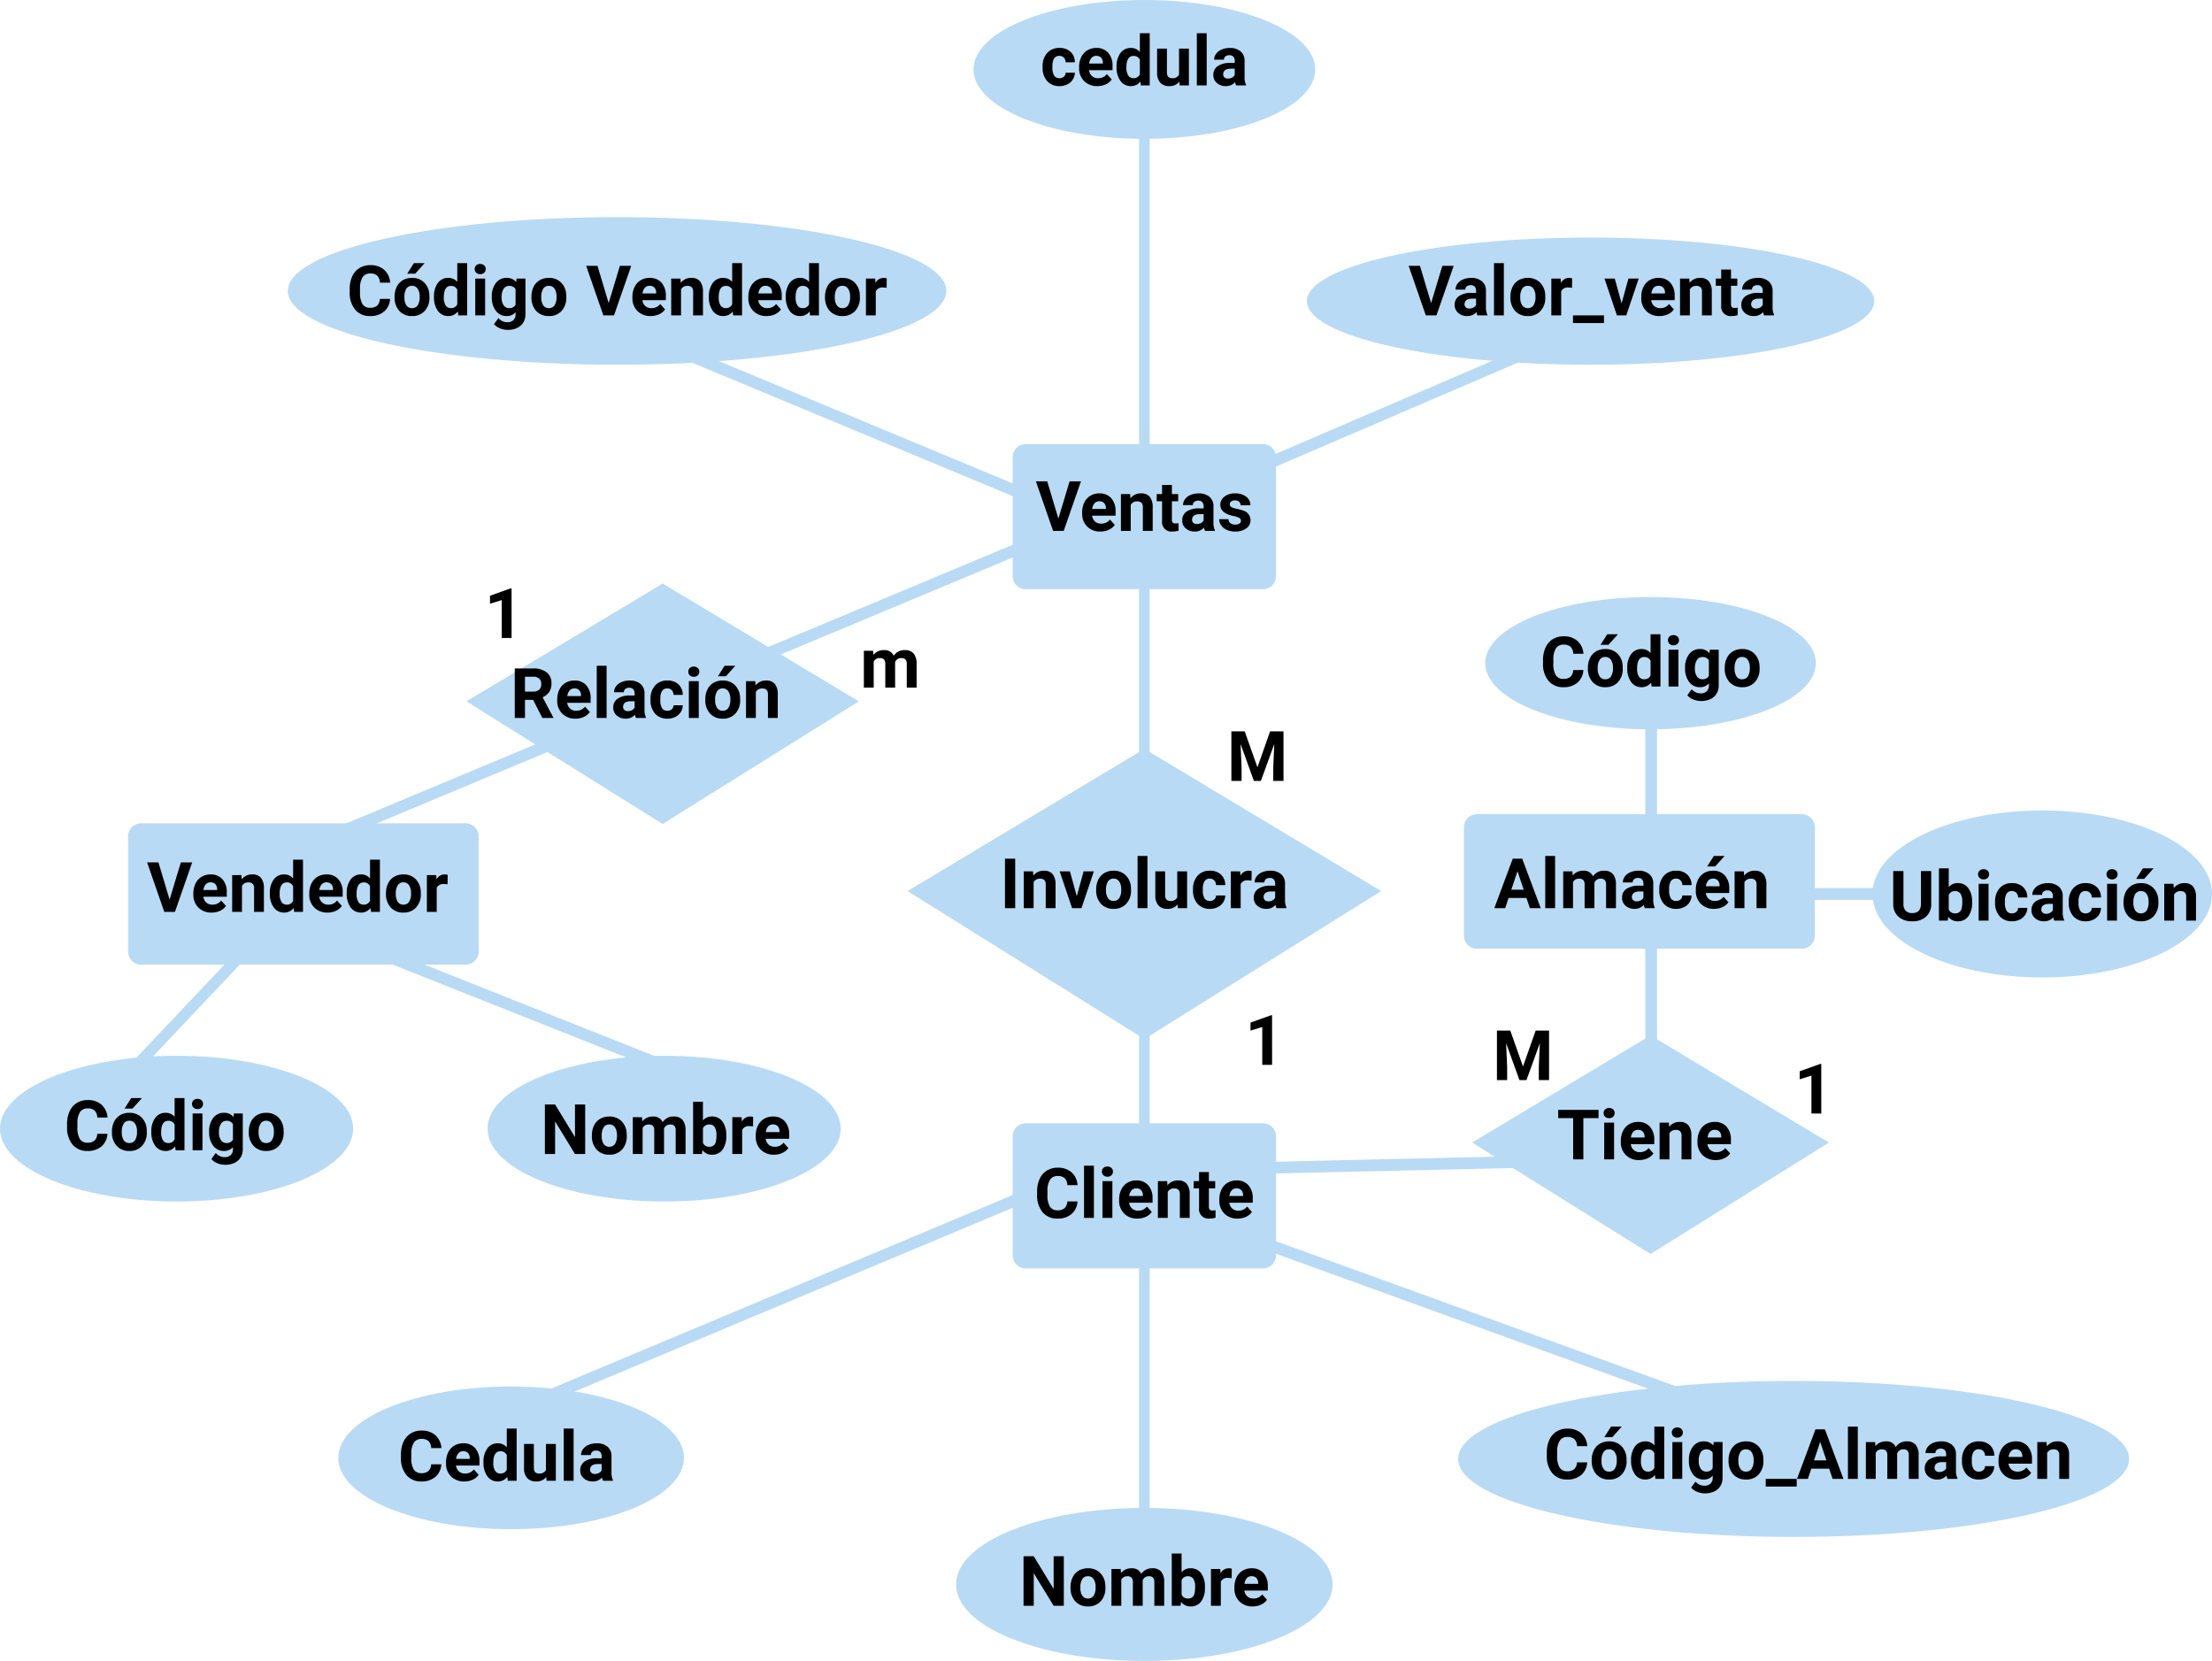 <svg xmlns="http://www.w3.org/2000/svg" width="508.119" height="381.481" viewBox="0 0 508.119 381.481">
  <g id="_17" data-name="17" transform="translate(-869 -8961.407)">
    <path id="Trazado_194706" data-name="Trazado 194706" d="M40.559,0c22.4,0,40.559,7.494,40.559,16.739S62.96,33.478,40.559,33.478,0,25.983,0,16.739,18.159,0,40.559,0Z" transform="translate(869 9203.893)" fill="#b9daf4"/>
    <path id="Trazado_194707" data-name="Trazado 194707" d="M0,79.192V0" transform="translate(1248.291 9125.835)" fill="none" stroke="#b9daf4" stroke-width="2.698"/>
    <path id="Trazado_194708" data-name="Trazado 194708" d="M0,0H29.814" transform="translate(1274.635 9166.731)" fill="none" stroke="#b9daf4" stroke-width="2.698"/>
    <path id="Trazado_194709" data-name="Trazado 194709" d="M0,0V329.059" transform="translate(1131.871 8987.407)" fill="none" stroke="#b9daf4" stroke-width="2.424"/>
    <path id="Trazado_194710" data-name="Trazado 194710" d="M3,0H57.5a3,3,0,0,1,3,3V30.325a3,3,0,0,1-3,3H3a3,3,0,0,1-3-3V3A3,3,0,0,1,3,0Z" transform="translate(1101.622 9063.407)" fill="#b9daf4"/>
    <path id="Trazado_194711" data-name="Trazado 194711" d="M3,0H57.5a3,3,0,0,1,3,3V30.325a3,3,0,0,1-3,3H3a3,3,0,0,1-3-3V3A3,3,0,0,1,3,0Z" transform="translate(1101.622 9219.407)" fill="#b9daf4"/>
    <path id="Trazado_194712" data-name="Trazado 194712" d="M3,0H77.527a3,3,0,0,1,3,3V29.451a3,3,0,0,1-3,3H3a3,3,0,0,1-3-3V3A3,3,0,0,1,3,0Z" transform="translate(898.429 9150.506)" fill="#b9daf4"/>
    <path id="Trazado_194713" data-name="Trazado 194713" d="M3,0H77.609a3,3,0,0,1,3,3V27.9a3,3,0,0,1-3,3H3a3,3,0,0,1-3-3V3A3,3,0,0,1,3,0Z" transform="translate(1205.282 9148.407)" fill="#b9daf4"/>
    <path id="Trazado_193975" data-name="Trazado 193975" d="M307.752,294.648l-54.4-33.99L307.752,228l54.4,32.657Z" transform="translate(824.119 8905.407)" fill="#b9daf4"/>
    <path id="Trazado_193976" data-name="Trazado 193976" d="M424.025,344.019l-40.975-25.6,40.975-24.6L465,318.419Z" transform="translate(824.119 8905.407)" fill="#b9daf4"/>
    <path id="Trazado_194714" data-name="Trazado 194714" d="M37.975,0C58.948,0,75.95,6.8,75.95,15.19s-17,15.19-37.975,15.19S0,23.579,0,15.19,17,0,37.975,0Z" transform="translate(1210.169 9098.533)" fill="#b9daf4"/>
    <path id="Trazado_194715" data-name="Trazado 194715" d="M39,0C60.539,0,78,8.585,78,19.176S60.539,38.352,39,38.352,0,29.767,0,19.176,17.461,0,39,0Z" transform="translate(1299.119 9147.555)" fill="#b9daf4"/>
    <path id="Trazado_194716" data-name="Trazado 194716" d="M75.632,0c41.771,0,75.632,7.59,75.632,16.952S117.4,33.9,75.632,33.9,0,26.314,0,16.952,33.862,0,75.632,0Z" transform="translate(935.119 9011.275)" fill="#b9daf4"/>
    <path id="Trazado_194717" data-name="Trazado 194717" d="M65.162,0c35.988,0,65.162,6.539,65.162,14.605S101.15,29.211,65.162,29.211,0,22.672,0,14.605,29.174,0,65.162,0Z" transform="translate(1169.208 9015.969)" fill="#b9daf4"/>
    <path id="Trazado_194718" data-name="Trazado 194718" d="M39.7,0c21.928,0,39.7,7.336,39.7,16.386S61.633,32.772,39.7,32.772,0,25.436,0,16.386,17.777,0,39.7,0Z" transform="translate(946.709 9279.857)" fill="#b9daf4"/>
    <path id="Trazado_194719" data-name="Trazado 194719" d="M77.064,0c42.561,0,77.064,8.021,77.064,17.915s-34.5,17.915-77.064,17.915S0,27.81,0,17.915,34.5,0,77.064,0Z" transform="translate(1203.951 9278.576)" fill="#b9daf4"/>
    <path id="Trazado_194720" data-name="Trazado 194720" d="M43.248,0C67.134,0,86.5,7.866,86.5,17.57s-19.363,17.57-43.248,17.57S0,27.273,0,17.57,19.363,0,43.248,0Z" transform="translate(1088.622 9307.748)" fill="#b9daf4"/>
    <path id="Trazado_194721" data-name="Trazado 194721" d="M39.246,0C60.921,0,78.493,7.138,78.493,15.944S60.921,31.888,39.246,31.888,0,24.749,0,15.944,17.571,0,39.246,0Z" transform="translate(1092.624 8961.407)" fill="#b9daf4"/>
    <path id="Trazado_194722" data-name="Trazado 194722" d="M-19.508-1.664a1.481,1.481,0,0,0,1.016-.344,1.2,1.2,0,0,0,.406-.914h2.117a2.9,2.9,0,0,1-.469,1.574A3.093,3.093,0,0,1-17.7-.238a3.949,3.949,0,0,1-1.77.395A3.67,3.67,0,0,1-22.328-1,4.56,4.56,0,0,1-23.375-4.18v-.148a4.508,4.508,0,0,1,1.039-3.117,3.627,3.627,0,0,1,2.852-1.164,3.555,3.555,0,0,1,2.543.9,3.2,3.2,0,0,1,.973,2.4h-2.117a1.551,1.551,0,0,0-.406-1.072,1.354,1.354,0,0,0-1.031-.412,1.36,1.36,0,0,0-1.191.575,3.333,3.333,0,0,0-.4,1.866v.235a3.375,3.375,0,0,0,.4,1.878A1.377,1.377,0,0,0-19.508-1.664Zm8.719,1.82A4.15,4.15,0,0,1-13.816-.984a4.054,4.054,0,0,1-1.168-3.039v-.219a5.106,5.106,0,0,1,.492-2.277A3.612,3.612,0,0,1-13.1-8.066a3.914,3.914,0,0,1,2.059-.543,3.508,3.508,0,0,1,2.73,1.094,4.444,4.444,0,0,1,1,3.1v.922H-12.7a2.1,2.1,0,0,0,.66,1.328,2,2,0,0,0,1.395.5A2.437,2.437,0,0,0-8.6-2.609l1.109,1.242A3.389,3.389,0,0,1-8.867-.246,4.511,4.511,0,0,1-10.789.156Zm-.258-6.945a1.411,1.411,0,0,0-1.09.455,2.357,2.357,0,0,0-.535,1.3h3.141v-.181a1.681,1.681,0,0,0-.406-1.165A1.456,1.456,0,0,0-11.047-6.789Zm4.664,2.5A5.094,5.094,0,0,1-5.5-7.437,2.877,2.877,0,0,1-3.07-8.609a2.589,2.589,0,0,1,2.039.922V-12H1.234V0H-.8L-.914-.9A2.657,2.657,0,0,1-3.086.156,2.869,2.869,0,0,1-5.48-1.02,5.258,5.258,0,0,1-6.383-4.289Zm2.258.168A3.337,3.337,0,0,0-3.711-2.3a1.349,1.349,0,0,0,1.2.634,1.511,1.511,0,0,0,1.477-.884V-5.889a1.489,1.489,0,0,0-1.461-.884Q-4.125-6.773-4.125-4.121ZM8.047-.859A2.831,2.831,0,0,1,5.734.156,2.67,2.67,0,0,1,3.66-.625a3.335,3.335,0,0,1-.73-2.289V-8.453H5.188v5.467q0,1.322,1.2,1.322a1.63,1.63,0,0,0,1.578-.8V-8.453h2.266V0H8.109ZM14.32,0H12.055V-12H14.32Zm6.758,0a2.507,2.507,0,0,1-.227-.758,2.732,2.732,0,0,1-2.133.914A3,3,0,0,1,16.66-.562a2.312,2.312,0,0,1-.816-1.812,2.389,2.389,0,0,1,1-2.062,4.915,4.915,0,0,1,2.879-.727h1.039v-.484a1.393,1.393,0,0,0-.3-.937,1.183,1.183,0,0,0-.949-.352,1.345,1.345,0,0,0-.895.273.929.929,0,0,0-.324.75H16.031a2.268,2.268,0,0,1,.453-1.359,3,3,0,0,1,1.281-.98,4.669,4.669,0,0,1,1.859-.355,3.689,3.689,0,0,1,2.48.785,2.747,2.747,0,0,1,.918,2.207v3.664a4.041,4.041,0,0,0,.336,1.82V0ZM19.211-1.57a1.945,1.945,0,0,0,.922-.223,1.462,1.462,0,0,0,.625-.6V-3.844h-.844q-1.7,0-1.8,1.172l-.008.133a.9.9,0,0,0,.3.7A1.153,1.153,0,0,0,19.211-1.57Z" transform="translate(1131.87 8981.029)"/>
    <path id="Trazado_194723" data-name="Trazado 194723" d="M-37.043-2.82l2.578-8.555h2.609L-35.816,0h-2.445l-3.945-11.375h2.6ZM-26.395,0a2.507,2.507,0,0,1-.227-.758,2.732,2.732,0,0,1-2.133.914,3,3,0,0,1-2.059-.719,2.312,2.312,0,0,1-.816-1.812,2.389,2.389,0,0,1,1-2.062,4.915,4.915,0,0,1,2.879-.727h1.039v-.484a1.393,1.393,0,0,0-.3-.937,1.183,1.183,0,0,0-.949-.352,1.345,1.345,0,0,0-.895.273.929.929,0,0,0-.324.75h-2.258a2.268,2.268,0,0,1,.453-1.359,3,3,0,0,1,1.281-.98,4.669,4.669,0,0,1,1.859-.355,3.689,3.689,0,0,1,2.48.785,2.747,2.747,0,0,1,.918,2.207v3.664a4.041,4.041,0,0,0,.336,1.82V0Zm-1.867-1.57a1.945,1.945,0,0,0,.922-.223,1.462,1.462,0,0,0,.625-.6V-3.844h-.844q-1.7,0-1.8,1.172l-.008.133a.9.9,0,0,0,.3.7A1.153,1.153,0,0,0-28.262-1.57ZM-20.332,0H-22.6V-12h2.266Zm1.508-4.3a5.013,5.013,0,0,1,.484-2.242A3.546,3.546,0,0,1-16.945-8.07a4.069,4.069,0,0,1,2.113-.539,3.849,3.849,0,0,1,2.793,1.047,4.2,4.2,0,0,1,1.207,2.844l.016.578A4.418,4.418,0,0,1-11.9-1.02,3.775,3.775,0,0,1-14.816.156a3.793,3.793,0,0,1-2.918-1.172A4.5,4.5,0,0,1-18.824-4.2Zm2.258.16A3.16,3.16,0,0,0-16.113-2.3a1.5,1.5,0,0,0,1.3.638,1.5,1.5,0,0,0,1.281-.63,3.457,3.457,0,0,0,.461-2.015,3.128,3.128,0,0,0-.461-1.831,1.5,1.5,0,0,0-1.3-.649,1.474,1.474,0,0,0-1.281.646A3.516,3.516,0,0,0-16.566-4.144ZM-4.676-6.336A6.134,6.134,0,0,0-5.488-6.4a1.654,1.654,0,0,0-1.68.867V0H-9.426V-8.453h2.133l.063,1.008A2.092,2.092,0,0,1-5.348-8.609a2.366,2.366,0,0,1,.7.1Zm7.344,8.1H-4.449V0H2.668ZM6.715-2.758l1.57-5.7h2.359L7.793,0H5.637L2.785-8.453H5.145ZM15.426.156A4.15,4.15,0,0,1,12.4-.984,4.054,4.054,0,0,1,11.23-4.023v-.219a5.106,5.106,0,0,1,.492-2.277,3.612,3.612,0,0,1,1.395-1.547,3.914,3.914,0,0,1,2.059-.543,3.508,3.508,0,0,1,2.73,1.094,4.444,4.444,0,0,1,1,3.1v.922H13.52a2.1,2.1,0,0,0,.66,1.328,2,2,0,0,0,1.395.5,2.437,2.437,0,0,0,2.039-.945l1.109,1.242A3.389,3.389,0,0,1,17.348-.246,4.511,4.511,0,0,1,15.426.156Zm-.258-6.945a1.411,1.411,0,0,0-1.09.455,2.357,2.357,0,0,0-.535,1.3h3.141v-.181a1.681,1.681,0,0,0-.406-1.165A1.456,1.456,0,0,0,15.168-6.789Zm7.094-1.664.07.977a2.951,2.951,0,0,1,2.43-1.133,2.453,2.453,0,0,1,2,.789,3.682,3.682,0,0,1,.672,2.359V0H25.176V-5.406a1.465,1.465,0,0,0-.312-1.043,1.4,1.4,0,0,0-1.039-.324,1.553,1.553,0,0,0-1.43.813V0H20.137V-8.453Zm9.586-2.078v2.078h1.445V-6.8H31.848v4.219a1.007,1.007,0,0,0,.18.672.9.9,0,0,0,.688.2,3.6,3.6,0,0,0,.664-.055V-.047a4.648,4.648,0,0,1-1.367.2,2.156,2.156,0,0,1-2.422-2.4V-6.8H28.355V-8.453H29.59v-2.078ZM39.449,0a2.507,2.507,0,0,1-.227-.758A2.732,2.732,0,0,1,37.09.156a3,3,0,0,1-2.059-.719,2.312,2.312,0,0,1-.816-1.812,2.389,2.389,0,0,1,1-2.062,4.915,4.915,0,0,1,2.879-.727h1.039v-.484a1.393,1.393,0,0,0-.3-.937,1.183,1.183,0,0,0-.949-.352,1.345,1.345,0,0,0-.895.273.929.929,0,0,0-.324.75H34.4a2.268,2.268,0,0,1,.453-1.359,3,3,0,0,1,1.281-.98A4.669,4.669,0,0,1,38-8.609a3.689,3.689,0,0,1,2.48.785,2.747,2.747,0,0,1,.918,2.207v3.664a4.041,4.041,0,0,0,.336,1.82V0ZM37.582-1.57a1.945,1.945,0,0,0,.922-.223,1.462,1.462,0,0,0,.625-.6V-3.844h-.844q-1.7,0-1.8,1.172l-.008.133a.9.9,0,0,0,.3.7A1.153,1.153,0,0,0,37.582-1.57Z" transform="translate(1234.784 9033.842)"/>
    <path id="Trazado_194724" data-name="Trazado 194724" d="M-29.426-2.82l2.578-8.555h2.609L-28.2,0h-2.445L-34.59-11.375h2.6ZM-19.77.156A4.15,4.15,0,0,1-22.8-.984a4.054,4.054,0,0,1-1.168-3.039v-.219a5.106,5.106,0,0,1,.492-2.277,3.612,3.612,0,0,1,1.395-1.547,3.914,3.914,0,0,1,2.059-.543,3.508,3.508,0,0,1,2.73,1.094,4.444,4.444,0,0,1,1,3.1v.922h-5.383a2.1,2.1,0,0,0,.66,1.328,2,2,0,0,0,1.395.5,2.437,2.437,0,0,0,2.039-.945l1.109,1.242A3.389,3.389,0,0,1-17.848-.246,4.511,4.511,0,0,1-19.77.156Zm-.258-6.945a1.411,1.411,0,0,0-1.09.455,2.357,2.357,0,0,0-.535,1.3h3.141v-.181a1.681,1.681,0,0,0-.406-1.165A1.456,1.456,0,0,0-20.027-6.789Zm7.094-1.664.07.977a2.951,2.951,0,0,1,2.43-1.133,2.453,2.453,0,0,1,2,.789,3.682,3.682,0,0,1,.672,2.359V0H-10.02V-5.406a1.465,1.465,0,0,0-.312-1.043,1.4,1.4,0,0,0-1.039-.324,1.553,1.553,0,0,0-1.43.813V0h-2.258V-8.453ZM-6.4-4.289a5.094,5.094,0,0,1,.887-3.148A2.877,2.877,0,0,1-3.09-8.609a2.589,2.589,0,0,1,2.039.922V-12H1.215V0H-.824L-.934-.9A2.657,2.657,0,0,1-3.105.156,2.869,2.869,0,0,1-5.5-1.02,5.258,5.258,0,0,1-6.4-4.289Zm2.258.168A3.337,3.337,0,0,0-3.73-2.3a1.349,1.349,0,0,0,1.2.634,1.511,1.511,0,0,0,1.477-.884V-5.889a1.489,1.489,0,0,0-1.461-.884Q-4.145-6.773-4.145-4.121Zm11,4.277A4.15,4.15,0,0,1,3.828-.984,4.054,4.054,0,0,1,2.66-4.023v-.219A5.106,5.106,0,0,1,3.152-6.52,3.612,3.612,0,0,1,4.547-8.066a3.914,3.914,0,0,1,2.059-.543,3.508,3.508,0,0,1,2.73,1.094,4.444,4.444,0,0,1,1,3.1v.922H4.949a2.1,2.1,0,0,0,.66,1.328A2,2,0,0,0,7-1.664a2.437,2.437,0,0,0,2.039-.945l1.109,1.242A3.389,3.389,0,0,1,8.777-.246,4.511,4.511,0,0,1,6.855.156ZM6.6-6.789a1.411,1.411,0,0,0-1.09.455,2.357,2.357,0,0,0-.535,1.3H8.113v-.181a1.681,1.681,0,0,0-.406-1.165A1.456,1.456,0,0,0,6.6-6.789Zm4.664,2.5a5.094,5.094,0,0,1,.887-3.148,2.877,2.877,0,0,1,2.426-1.172,2.589,2.589,0,0,1,2.039.922V-12h2.266V0H16.84L16.73-.9A2.657,2.657,0,0,1,14.559.156,2.869,2.869,0,0,1,12.164-1.02,5.258,5.258,0,0,1,11.262-4.289Zm2.258.168A3.337,3.337,0,0,0,13.934-2.3a1.349,1.349,0,0,0,1.2.634,1.511,1.511,0,0,0,1.477-.884V-5.889a1.489,1.489,0,0,0-1.461-.884Q13.52-6.773,13.52-4.121ZM20.277-4.3a5.013,5.013,0,0,1,.484-2.242A3.546,3.546,0,0,1,22.156-8.07a4.069,4.069,0,0,1,2.113-.539,3.849,3.849,0,0,1,2.793,1.047A4.2,4.2,0,0,1,28.27-4.719l.016.578A4.418,4.418,0,0,1,27.2-1.02,3.775,3.775,0,0,1,24.285.156a3.793,3.793,0,0,1-2.918-1.172A4.5,4.5,0,0,1,20.277-4.2Zm2.258.16A3.16,3.16,0,0,0,22.988-2.3a1.5,1.5,0,0,0,1.3.638,1.5,1.5,0,0,0,1.281-.63,3.457,3.457,0,0,0,.461-2.015,3.128,3.128,0,0,0-.461-1.831,1.5,1.5,0,0,0-1.3-.649,1.474,1.474,0,0,0-1.281.646A3.516,3.516,0,0,0,22.535-4.144ZM34.426-6.336a6.134,6.134,0,0,0-.812-.062,1.654,1.654,0,0,0-1.68.867V0H29.676V-8.453h2.133l.063,1.008a2.092,2.092,0,0,1,1.883-1.164,2.366,2.366,0,0,1,.7.1Z" transform="translate(937.385 9170.852)"/>
    <path id="Trazado_194725" data-name="Trazado 194725" d="M-15.531-3.789A4.025,4.025,0,0,1-16.887-.9,4.76,4.76,0,0,1-20.109.156a4.28,4.28,0,0,1-3.441-1.473A6.038,6.038,0,0,1-24.8-5.359v-.7a6.819,6.819,0,0,1,.578-2.891,4.332,4.332,0,0,1,1.652-1.918,4.629,4.629,0,0,1,2.5-.668,4.637,4.637,0,0,1,3.172,1.055,4.326,4.326,0,0,1,1.391,2.961h-2.344a2.376,2.376,0,0,0-.613-1.6,2.271,2.271,0,0,0-1.605-.5,1.991,1.991,0,0,0-1.754.84,4.707,4.707,0,0,0-.6,2.605V-5.3a5.038,5.038,0,0,0,.559,2.7,1.954,1.954,0,0,0,1.762.852,2.314,2.314,0,0,0,1.621-.5,2.241,2.241,0,0,0,.613-1.535Zm1.039-.516a5.013,5.013,0,0,1,.484-2.242A3.546,3.546,0,0,1-12.613-8.07,4.069,4.069,0,0,1-10.5-8.609,3.849,3.849,0,0,1-7.707-7.562,4.2,4.2,0,0,1-6.5-4.719l.016.578A4.418,4.418,0,0,1-7.57-1.02,3.775,3.775,0,0,1-10.484.156,3.793,3.793,0,0,1-13.4-1.016,4.5,4.5,0,0,1-14.492-4.2Zm2.258.16A3.16,3.16,0,0,0-11.781-2.3a1.5,1.5,0,0,0,1.3.638A1.5,1.5,0,0,0-9.2-2.294a3.457,3.457,0,0,0,.461-2.015A3.128,3.128,0,0,0-9.2-6.14a1.5,1.5,0,0,0-1.3-.649,1.474,1.474,0,0,0-1.281.646A3.516,3.516,0,0,0-12.234-4.144ZM-10.055-12h2.461L-9.758-9.578h-1.836Zm4.609,7.711a5.094,5.094,0,0,1,.887-3.148A2.877,2.877,0,0,1-2.133-8.609a2.589,2.589,0,0,1,2.039.922V-12H2.172V0H.133L.023-.9A2.657,2.657,0,0,1-2.148.156,2.869,2.869,0,0,1-4.543-1.02,5.258,5.258,0,0,1-5.445-4.289Zm2.258.168A3.337,3.337,0,0,0-2.773-2.3a1.349,1.349,0,0,0,1.2.634A1.511,1.511,0,0,0-.094-2.548V-5.889a1.489,1.489,0,0,0-1.461-.884Q-3.188-6.773-3.187-4.121ZM6.3,0H4.039V-8.453H6.3Zm-2.4-10.641a1.112,1.112,0,0,1,.34-.836,1.277,1.277,0,0,1,.926-.328,1.28,1.28,0,0,1,.922.328,1.105,1.105,0,0,1,.344.836A1.108,1.108,0,0,1,6.09-9.8a1.283,1.283,0,0,1-.918.328A1.283,1.283,0,0,1,4.254-9.8,1.108,1.108,0,0,1,3.906-10.641Zm3.93,6.352a4.954,4.954,0,0,1,.926-3.133,3,3,0,0,1,2.5-1.187,2.631,2.631,0,0,1,2.164.953l.094-.8h2.047V-.281a3.613,3.613,0,0,1-.5,1.93A3.236,3.236,0,0,1,13.641,2.9a4.985,4.985,0,0,1-2.141.43,4.635,4.635,0,0,1-1.812-.371A3.217,3.217,0,0,1,8.352,2l1-1.375A2.645,2.645,0,0,0,11.4,1.57a1.936,1.936,0,0,0,1.4-.48,1.8,1.8,0,0,0,.5-1.363V-.727a2.612,2.612,0,0,1-2.055.883A2.992,2.992,0,0,1,8.777-1.035,4.953,4.953,0,0,1,7.836-4.2Zm2.258.168a3.085,3.085,0,0,0,.461,1.8,1.466,1.466,0,0,0,1.266.653A1.568,1.568,0,0,0,13.3-2.439V-6a1.564,1.564,0,0,0-1.461-.775,1.476,1.476,0,0,0-1.277.665A3.477,3.477,0,0,0,10.094-4.121ZM16.945-4.3a5.013,5.013,0,0,1,.484-2.242A3.546,3.546,0,0,1,18.824-8.07a4.069,4.069,0,0,1,2.113-.539A3.849,3.849,0,0,1,23.73-7.562a4.2,4.2,0,0,1,1.207,2.844l.016.578A4.418,4.418,0,0,1,23.867-1.02,3.775,3.775,0,0,1,20.953.156a3.793,3.793,0,0,1-2.918-1.172A4.5,4.5,0,0,1,16.945-4.2Zm2.258.16A3.16,3.16,0,0,0,19.656-2.3a1.5,1.5,0,0,0,1.3.638,1.5,1.5,0,0,0,1.281-.63A3.457,3.457,0,0,0,22.7-4.309a3.128,3.128,0,0,0-.461-1.831,1.5,1.5,0,0,0-1.3-.649,1.474,1.474,0,0,0-1.281.646A3.516,3.516,0,0,0,19.2-4.144Z" transform="translate(909.207 9225.604)"/>
    <path id="Trazado_194726" data-name="Trazado 194726" d="M40.559,0c22.4,0,40.559,7.494,40.559,16.739S62.96,33.478,40.559,33.478,0,25.983,0,16.739,18.159,0,40.559,0Z" transform="translate(981 9203.893)" fill="#b9daf4"/>
    <path id="Trazado_194727" data-name="Trazado 194727" d="M-18.5,0h-2.344L-25.41-7.484V0h-2.344V-11.375h2.344l4.57,7.5v-7.5H-18.5Zm1.547-4.3a5.013,5.013,0,0,1,.484-2.242A3.546,3.546,0,0,1-15.078-8.07a4.069,4.069,0,0,1,2.113-.539,3.849,3.849,0,0,1,2.793,1.047A4.2,4.2,0,0,1-8.965-4.719l.016.578A4.418,4.418,0,0,1-10.035-1.02,3.775,3.775,0,0,1-12.949.156a3.793,3.793,0,0,1-2.918-1.172A4.5,4.5,0,0,1-16.957-4.2Zm2.258.16A3.16,3.16,0,0,0-14.246-2.3a1.5,1.5,0,0,0,1.3.638,1.5,1.5,0,0,0,1.281-.63,3.457,3.457,0,0,0,.461-2.015,3.128,3.128,0,0,0-.461-1.831,1.5,1.5,0,0,0-1.3-.649,1.474,1.474,0,0,0-1.281.646A3.516,3.516,0,0,0-14.7-4.144Zm9.258-4.309.07.945a2.971,2.971,0,0,1,2.43-1.1A2.255,2.255,0,0,1-.7-7.32,2.9,2.9,0,0,1,1.84-8.609a2.521,2.521,0,0,1,2.047.8A3.681,3.681,0,0,1,4.559-5.4V0H2.293V-5.391a1.61,1.61,0,0,0-.281-1.051,1.246,1.246,0,0,0-.992-.332A1.409,1.409,0,0,0-.387-5.8L-.379,0H-2.637V-5.383a1.59,1.59,0,0,0-.289-1.062,1.259,1.259,0,0,0-.984-.328,1.463,1.463,0,0,0-1.391.8V0H-7.559V-8.453Zm19.352,4.3A5.119,5.119,0,0,1,13.043-.98,2.872,2.872,0,0,1,10.621.156,2.639,2.639,0,0,1,8.426-.9l-.1.9H6.293V-12H8.551v4.3a2.571,2.571,0,0,1,2.055-.914,2.9,2.9,0,0,1,2.426,1.137,5.126,5.126,0,0,1,.879,3.2Zm-2.258-.164a3.363,3.363,0,0,0-.406-1.871,1.374,1.374,0,0,0-1.211-.59,1.489,1.489,0,0,0-1.484.883v3.336a1.509,1.509,0,0,0,1.5.891,1.394,1.394,0,0,0,1.438-1.078A5.562,5.562,0,0,0,11.652-4.312Zm8.4-2.023a6.134,6.134,0,0,0-.812-.062,1.654,1.654,0,0,0-1.68.867V0H15.3V-8.453h2.133L17.5-7.445a2.092,2.092,0,0,1,1.883-1.164,2.366,2.366,0,0,1,.7.1ZM24.879.156A4.15,4.15,0,0,1,21.852-.984a4.054,4.054,0,0,1-1.168-3.039v-.219a5.106,5.106,0,0,1,.492-2.277A3.612,3.612,0,0,1,22.57-8.066a3.914,3.914,0,0,1,2.059-.543,3.508,3.508,0,0,1,2.73,1.094,4.444,4.444,0,0,1,1,3.1v.922H22.973a2.1,2.1,0,0,0,.66,1.328,2,2,0,0,0,1.395.5,2.437,2.437,0,0,0,2.039-.945l1.109,1.242A3.389,3.389,0,0,1,26.8-.246,4.511,4.511,0,0,1,24.879.156Zm-.258-6.945a1.411,1.411,0,0,0-1.09.455A2.357,2.357,0,0,0,23-5.031h3.141v-.181a1.681,1.681,0,0,0-.406-1.165A1.456,1.456,0,0,0,24.621-6.789Z" transform="translate(1021.92 9226.457)"/>
    <path id="Trazado_194728" data-name="Trazado 194728" d="M-29.672,0h-2.344V-11.375h2.344Zm4.1-8.453.07.977a2.951,2.951,0,0,1,2.43-1.133,2.453,2.453,0,0,1,2,.789A3.682,3.682,0,0,1-20.4-5.461V0h-2.258V-5.406a1.465,1.465,0,0,0-.312-1.043,1.4,1.4,0,0,0-1.039-.324,1.553,1.553,0,0,0-1.43.813V0H-27.7V-8.453Zm10.047,5.7,1.57-5.7h2.359L-14.445,0H-16.6l-2.852-8.453h2.359ZM-11.07-4.3a5.013,5.013,0,0,1,.484-2.242A3.546,3.546,0,0,1-9.191-8.07a4.069,4.069,0,0,1,2.113-.539A3.849,3.849,0,0,1-4.285-7.562,4.2,4.2,0,0,1-3.078-4.719l.016.578A4.418,4.418,0,0,1-4.148-1.02,3.775,3.775,0,0,1-7.062.156,3.793,3.793,0,0,1-9.98-1.016,4.5,4.5,0,0,1-11.07-4.2Zm2.258.16A3.16,3.16,0,0,0-8.359-2.3a1.5,1.5,0,0,0,1.3.638,1.5,1.5,0,0,0,1.281-.63A3.457,3.457,0,0,0-5.32-4.309,3.128,3.128,0,0,0-5.781-6.14a1.5,1.5,0,0,0-1.3-.649,1.474,1.474,0,0,0-1.281.646A3.516,3.516,0,0,0-8.812-4.144ZM.711,0H-1.555V-12H.711ZM7.633-.859A2.831,2.831,0,0,1,5.32.156,2.67,2.67,0,0,1,3.246-.625a3.335,3.335,0,0,1-.73-2.289V-8.453H4.773v5.467q0,1.322,1.2,1.322a1.63,1.63,0,0,0,1.578-.8V-8.453H9.82V0H7.7Zm7.406-.8a1.481,1.481,0,0,0,1.016-.344,1.2,1.2,0,0,0,.406-.914h2.117a2.9,2.9,0,0,1-.469,1.574A3.093,3.093,0,0,1,16.848-.238a3.949,3.949,0,0,1-1.77.395A3.67,3.67,0,0,1,12.219-1,4.56,4.56,0,0,1,11.172-4.18v-.148a4.508,4.508,0,0,1,1.039-3.117,3.627,3.627,0,0,1,2.852-1.164,3.555,3.555,0,0,1,2.543.9,3.2,3.2,0,0,1,.973,2.4H16.461a1.551,1.551,0,0,0-.406-1.072,1.354,1.354,0,0,0-1.031-.412,1.36,1.36,0,0,0-1.191.575,3.333,3.333,0,0,0-.4,1.866v.235a3.375,3.375,0,0,0,.4,1.878A1.377,1.377,0,0,0,15.039-1.664Zm9.578-4.672A6.134,6.134,0,0,0,23.8-6.4a1.654,1.654,0,0,0-1.68.867V0H19.867V-8.453H22l.063,1.008a2.092,2.092,0,0,1,1.883-1.164,2.366,2.366,0,0,1,.7.1ZM30.367,0a2.507,2.507,0,0,1-.227-.758,2.732,2.732,0,0,1-2.133.914,3,3,0,0,1-2.059-.719,2.312,2.312,0,0,1-.816-1.812,2.389,2.389,0,0,1,1-2.062,4.915,4.915,0,0,1,2.879-.727h1.039v-.484a1.393,1.393,0,0,0-.3-.937,1.183,1.183,0,0,0-.949-.352,1.345,1.345,0,0,0-.895.273.929.929,0,0,0-.324.75H25.32a2.268,2.268,0,0,1,.453-1.359,3,3,0,0,1,1.281-.98,4.669,4.669,0,0,1,1.859-.355,3.689,3.689,0,0,1,2.48.785,2.747,2.747,0,0,1,.918,2.207v3.664a4.041,4.041,0,0,0,.336,1.82V0ZM28.5-1.57a1.945,1.945,0,0,0,.922-.223,1.462,1.462,0,0,0,.625-.6V-3.844H29.2q-1.7,0-1.8,1.172l-.008.133a.9.9,0,0,0,.3.7A1.153,1.153,0,0,0,28.5-1.57Z" transform="translate(1131.871 9169.998)"/>
    <path id="Trazado_194729" data-name="Trazado 194729" d="M-24.258-2.344h-4.109L-29.148,0h-2.492l4.234-11.375h2.172L-20.977,0h-2.492Zm-3.477-1.9h2.844L-26.32-8.5ZM-17.68,0h-2.266V-12h2.266ZM-13.7-8.453l.07.945a2.971,2.971,0,0,1,2.43-1.1A2.255,2.255,0,0,1-8.961-7.32,2.9,2.9,0,0,1-6.422-8.609a2.521,2.521,0,0,1,2.047.8A3.681,3.681,0,0,1-3.7-5.4V0H-5.969V-5.391A1.61,1.61,0,0,0-6.25-6.441a1.246,1.246,0,0,0-.992-.332A1.409,1.409,0,0,0-8.648-5.8L-8.641,0H-10.9V-5.383a1.59,1.59,0,0,0-.289-1.062,1.259,1.259,0,0,0-.984-.328,1.463,1.463,0,0,0-1.391.8V0H-15.82V-8.453ZM2.93,0A2.507,2.507,0,0,1,2.7-.758,2.732,2.732,0,0,1,.57.156,3,3,0,0,1-1.488-.562,2.312,2.312,0,0,1-2.3-2.375a2.389,2.389,0,0,1,1-2.062A4.915,4.915,0,0,1,1.57-5.164H2.609v-.484a1.393,1.393,0,0,0-.3-.937,1.183,1.183,0,0,0-.949-.352,1.345,1.345,0,0,0-.895.273.929.929,0,0,0-.324.75H-2.117a2.268,2.268,0,0,1,.453-1.359,3,3,0,0,1,1.281-.98,4.669,4.669,0,0,1,1.859-.355,3.689,3.689,0,0,1,2.48.785,2.747,2.747,0,0,1,.918,2.207v3.664a4.041,4.041,0,0,0,.336,1.82V0ZM1.063-1.57a1.945,1.945,0,0,0,.922-.223,1.462,1.462,0,0,0,.625-.6V-3.844H1.766q-1.7,0-1.8,1.172l-.008.133a.9.9,0,0,0,.3.7A1.153,1.153,0,0,0,1.063-1.57Zm9.063-.094a1.481,1.481,0,0,0,1.016-.344,1.2,1.2,0,0,0,.406-.914h2.117A2.9,2.9,0,0,1,13.2-1.348,3.093,3.093,0,0,1,11.934-.238a3.949,3.949,0,0,1-1.77.395A3.67,3.67,0,0,1,7.3-1,4.56,4.56,0,0,1,6.258-4.18v-.148A4.508,4.508,0,0,1,7.3-7.445a3.627,3.627,0,0,1,2.852-1.164,3.555,3.555,0,0,1,2.543.9,3.2,3.2,0,0,1,.973,2.4H11.547a1.551,1.551,0,0,0-.406-1.072,1.354,1.354,0,0,0-1.031-.412,1.36,1.36,0,0,0-1.191.575,3.333,3.333,0,0,0-.4,1.866v.235a3.375,3.375,0,0,0,.4,1.878A1.377,1.377,0,0,0,10.125-1.664ZM18.844.156A4.15,4.15,0,0,1,15.816-.984a4.054,4.054,0,0,1-1.168-3.039v-.219a5.106,5.106,0,0,1,.492-2.277,3.612,3.612,0,0,1,1.395-1.547,3.914,3.914,0,0,1,2.059-.543,3.508,3.508,0,0,1,2.73,1.094,4.444,4.444,0,0,1,1,3.1v.922H16.938a2.1,2.1,0,0,0,.66,1.328,2,2,0,0,0,1.395.5,2.437,2.437,0,0,0,2.039-.945l1.109,1.242A3.389,3.389,0,0,1,20.766-.246,4.511,4.511,0,0,1,18.844.156Zm-.258-6.945a1.411,1.411,0,0,0-1.09.455,2.357,2.357,0,0,0-.535,1.3H20.1v-.181A1.681,1.681,0,0,0,19.7-6.377,1.456,1.456,0,0,0,18.586-6.789Zm.2-5.211H21.25L19.086-9.578H17.25ZM25.68-8.453l.07.977a2.951,2.951,0,0,1,2.43-1.133,2.453,2.453,0,0,1,2,.789,3.682,3.682,0,0,1,.672,2.359V0H28.594V-5.406a1.465,1.465,0,0,0-.312-1.043,1.4,1.4,0,0,0-1.039-.324,1.553,1.553,0,0,0-1.43.813V0H23.555V-8.453Z" transform="translate(1243.901 9169.998)"/>
    <path id="Trazado_194730" data-name="Trazado 194730" d="M-15.531-3.789A4.025,4.025,0,0,1-16.887-.9,4.76,4.76,0,0,1-20.109.156a4.28,4.28,0,0,1-3.441-1.473A6.038,6.038,0,0,1-24.8-5.359v-.7a6.819,6.819,0,0,1,.578-2.891,4.332,4.332,0,0,1,1.652-1.918,4.629,4.629,0,0,1,2.5-.668,4.637,4.637,0,0,1,3.172,1.055,4.326,4.326,0,0,1,1.391,2.961h-2.344a2.376,2.376,0,0,0-.613-1.6,2.271,2.271,0,0,0-1.605-.5,1.991,1.991,0,0,0-1.754.84,4.707,4.707,0,0,0-.6,2.605V-5.3a5.038,5.038,0,0,0,.559,2.7,1.954,1.954,0,0,0,1.762.852,2.314,2.314,0,0,0,1.621-.5,2.241,2.241,0,0,0,.613-1.535Zm1.039-.516a5.013,5.013,0,0,1,.484-2.242A3.546,3.546,0,0,1-12.613-8.07,4.069,4.069,0,0,1-10.5-8.609,3.849,3.849,0,0,1-7.707-7.562,4.2,4.2,0,0,1-6.5-4.719l.016.578A4.418,4.418,0,0,1-7.57-1.02,3.775,3.775,0,0,1-10.484.156,3.793,3.793,0,0,1-13.4-1.016,4.5,4.5,0,0,1-14.492-4.2Zm2.258.16A3.16,3.16,0,0,0-11.781-2.3a1.5,1.5,0,0,0,1.3.638A1.5,1.5,0,0,0-9.2-2.294a3.457,3.457,0,0,0,.461-2.015A3.128,3.128,0,0,0-9.2-6.14a1.5,1.5,0,0,0-1.3-.649,1.474,1.474,0,0,0-1.281.646A3.516,3.516,0,0,0-12.234-4.144ZM-10.055-12h2.461L-9.758-9.578h-1.836Zm4.609,7.711a5.094,5.094,0,0,1,.887-3.148A2.877,2.877,0,0,1-2.133-8.609a2.589,2.589,0,0,1,2.039.922V-12H2.172V0H.133L.023-.9A2.657,2.657,0,0,1-2.148.156,2.869,2.869,0,0,1-4.543-1.02,5.258,5.258,0,0,1-5.445-4.289Zm2.258.168A3.337,3.337,0,0,0-2.773-2.3a1.349,1.349,0,0,0,1.2.634A1.511,1.511,0,0,0-.094-2.548V-5.889a1.489,1.489,0,0,0-1.461-.884Q-3.188-6.773-3.187-4.121ZM6.3,0H4.039V-8.453H6.3Zm-2.4-10.641a1.112,1.112,0,0,1,.34-.836,1.277,1.277,0,0,1,.926-.328,1.28,1.28,0,0,1,.922.328,1.105,1.105,0,0,1,.344.836A1.108,1.108,0,0,1,6.09-9.8a1.283,1.283,0,0,1-.918.328A1.283,1.283,0,0,1,4.254-9.8,1.108,1.108,0,0,1,3.906-10.641Zm3.93,6.352a4.954,4.954,0,0,1,.926-3.133,3,3,0,0,1,2.5-1.187,2.631,2.631,0,0,1,2.164.953l.094-.8h2.047V-.281a3.613,3.613,0,0,1-.5,1.93A3.236,3.236,0,0,1,13.641,2.9a4.985,4.985,0,0,1-2.141.43,4.635,4.635,0,0,1-1.812-.371A3.217,3.217,0,0,1,8.352,2l1-1.375A2.645,2.645,0,0,0,11.4,1.57a1.936,1.936,0,0,0,1.4-.48,1.8,1.8,0,0,0,.5-1.363V-.727a2.612,2.612,0,0,1-2.055.883A2.992,2.992,0,0,1,8.777-1.035,4.953,4.953,0,0,1,7.836-4.2Zm2.258.168a3.085,3.085,0,0,0,.461,1.8,1.466,1.466,0,0,0,1.266.653A1.568,1.568,0,0,0,13.3-2.439V-6a1.564,1.564,0,0,0-1.461-.775,1.476,1.476,0,0,0-1.277.665A3.477,3.477,0,0,0,10.094-4.121ZM16.945-4.3a5.013,5.013,0,0,1,.484-2.242A3.546,3.546,0,0,1,18.824-8.07a4.069,4.069,0,0,1,2.113-.539A3.849,3.849,0,0,1,23.73-7.562a4.2,4.2,0,0,1,1.207,2.844l.016.578A4.418,4.418,0,0,1,23.867-1.02,3.775,3.775,0,0,1,20.953.156a3.793,3.793,0,0,1-2.918-1.172A4.5,4.5,0,0,1,16.945-4.2Zm2.258.16A3.16,3.16,0,0,0,19.656-2.3a1.5,1.5,0,0,0,1.3.638,1.5,1.5,0,0,0,1.281-.63A3.457,3.457,0,0,0,22.7-4.309a3.128,3.128,0,0,0-.461-1.831,1.5,1.5,0,0,0-1.3-.649,1.474,1.474,0,0,0-1.281.646A3.516,3.516,0,0,0,19.2-4.144Z" transform="translate(1248.247 9119.086)"/>
    <path id="Trazado_194731" data-name="Trazado 194731" d="M-26.023-11.375v7.492A3.836,3.836,0,0,1-27.191-.93,4.5,4.5,0,0,1-30.383.156,4.553,4.553,0,0,1-33.547-.9a3.77,3.77,0,0,1-1.2-2.9v-7.578H-32.4v7.508a2.167,2.167,0,0,0,.535,1.629,2.054,2.054,0,0,0,1.48.512q1.977,0,2.008-2.078v-7.57Zm9.391,7.227A5.119,5.119,0,0,1-17.5-.98,2.872,2.872,0,0,1-19.922.156,2.639,2.639,0,0,1-22.117-.9l-.1.9H-24.25V-12h2.258v4.3a2.571,2.571,0,0,1,2.055-.914,2.9,2.9,0,0,1,2.426,1.137,5.126,5.126,0,0,1,.879,3.2Zm-2.258-.164A3.363,3.363,0,0,0-19.3-6.184a1.374,1.374,0,0,0-1.211-.59,1.489,1.489,0,0,0-1.484.883v3.336a1.509,1.509,0,0,0,1.5.891,1.394,1.394,0,0,0,1.438-1.078A5.562,5.562,0,0,0-18.891-4.312ZM-12.859,0h-2.266V-8.453h2.266Zm-2.4-10.641a1.112,1.112,0,0,1,.34-.836,1.277,1.277,0,0,1,.926-.328,1.28,1.28,0,0,1,.922.328,1.105,1.105,0,0,1,.344.836,1.108,1.108,0,0,1-.348.844,1.283,1.283,0,0,1-.918.328A1.283,1.283,0,0,1-14.91-9.8,1.108,1.108,0,0,1-15.258-10.641Zm7.773,8.977a1.481,1.481,0,0,0,1.016-.344,1.2,1.2,0,0,0,.406-.914h2.117a2.9,2.9,0,0,1-.469,1.574A3.093,3.093,0,0,1-5.676-.238a3.949,3.949,0,0,1-1.77.395A3.67,3.67,0,0,1-10.3-1,4.56,4.56,0,0,1-11.352-4.18v-.148a4.508,4.508,0,0,1,1.039-3.117A3.627,3.627,0,0,1-7.461-8.609a3.555,3.555,0,0,1,2.543.9,3.2,3.2,0,0,1,.973,2.4H-6.062a1.551,1.551,0,0,0-.406-1.072A1.354,1.354,0,0,0-7.5-6.789a1.36,1.36,0,0,0-1.191.575,3.333,3.333,0,0,0-.4,1.866v.235a3.375,3.375,0,0,0,.4,1.878A1.377,1.377,0,0,0-7.484-1.664ZM2.242,0a2.507,2.507,0,0,1-.227-.758A2.732,2.732,0,0,1-.117.156,3,3,0,0,1-2.176-.562a2.312,2.312,0,0,1-.816-1.812A2.389,2.389,0,0,1-2-4.437,4.915,4.915,0,0,1,.883-5.164H1.922v-.484a1.393,1.393,0,0,0-.3-.937,1.183,1.183,0,0,0-.949-.352,1.345,1.345,0,0,0-.895.273.929.929,0,0,0-.324.75H-2.8a2.268,2.268,0,0,1,.453-1.359,3,3,0,0,1,1.281-.98A4.669,4.669,0,0,1,.789-8.609a3.689,3.689,0,0,1,2.48.785,2.747,2.747,0,0,1,.918,2.207v3.664a4.041,4.041,0,0,0,.336,1.82V0ZM.375-1.57A1.945,1.945,0,0,0,1.3-1.793a1.462,1.462,0,0,0,.625-.6V-3.844H1.078q-1.7,0-1.8,1.172l-.008.133a.9.9,0,0,0,.3.7A1.153,1.153,0,0,0,.375-1.57Zm9.063-.094a1.481,1.481,0,0,0,1.016-.344,1.2,1.2,0,0,0,.406-.914h2.117a2.9,2.9,0,0,1-.469,1.574A3.093,3.093,0,0,1,11.246-.238a3.949,3.949,0,0,1-1.77.395A3.67,3.67,0,0,1,6.617-1,4.56,4.56,0,0,1,5.57-4.18v-.148A4.508,4.508,0,0,1,6.609-7.445,3.627,3.627,0,0,1,9.461-8.609a3.555,3.555,0,0,1,2.543.9,3.2,3.2,0,0,1,.973,2.4H10.859a1.551,1.551,0,0,0-.406-1.072,1.354,1.354,0,0,0-1.031-.412,1.36,1.36,0,0,0-1.191.575,3.333,3.333,0,0,0-.4,1.866v.235a3.375,3.375,0,0,0,.4,1.878A1.377,1.377,0,0,0,9.438-1.664ZM16.648,0H14.383V-8.453h2.266Zm-2.4-10.641a1.112,1.112,0,0,1,.34-.836,1.277,1.277,0,0,1,.926-.328,1.28,1.28,0,0,1,.922.328,1.105,1.105,0,0,1,.344.836,1.108,1.108,0,0,1-.348.844,1.283,1.283,0,0,1-.918.328A1.283,1.283,0,0,1,14.6-9.8,1.108,1.108,0,0,1,14.25-10.641ZM18.156-4.3a5.013,5.013,0,0,1,.484-2.242A3.546,3.546,0,0,1,20.035-8.07a4.069,4.069,0,0,1,2.113-.539,3.849,3.849,0,0,1,2.793,1.047,4.2,4.2,0,0,1,1.207,2.844l.016.578A4.418,4.418,0,0,1,25.078-1.02,3.775,3.775,0,0,1,22.164.156a3.793,3.793,0,0,1-2.918-1.172A4.5,4.5,0,0,1,18.156-4.2Zm2.258.16A3.16,3.16,0,0,0,20.867-2.3a1.5,1.5,0,0,0,1.3.638,1.5,1.5,0,0,0,1.281-.63,3.457,3.457,0,0,0,.461-2.015,3.128,3.128,0,0,0-.461-1.831,1.5,1.5,0,0,0-1.3-.649,1.474,1.474,0,0,0-1.281.646A3.516,3.516,0,0,0,20.414-4.144ZM22.594-12h2.461L22.891-9.578H21.055Zm7.039,3.547.07.977a2.951,2.951,0,0,1,2.43-1.133,2.453,2.453,0,0,1,2,.789A3.682,3.682,0,0,1,34.8-5.461V0H32.547V-5.406a1.465,1.465,0,0,0-.312-1.043A1.4,1.4,0,0,0,31.2-6.773a1.553,1.553,0,0,0-1.43.813V0H27.508V-8.453Z" transform="translate(1338.642 9172.852)"/>
    <path id="Trazado_194732" data-name="Trazado 194732" d="M-15.363-3.789A4.025,4.025,0,0,1-16.719-.9,4.76,4.76,0,0,1-19.941.156a4.28,4.28,0,0,1-3.441-1.473,6.038,6.038,0,0,1-1.254-4.043v-.7a6.819,6.819,0,0,1,.578-2.891,4.332,4.332,0,0,1,1.652-1.918,4.629,4.629,0,0,1,2.5-.668,4.637,4.637,0,0,1,3.172,1.055,4.326,4.326,0,0,1,1.391,2.961h-2.344a2.376,2.376,0,0,0-.613-1.6,2.271,2.271,0,0,0-1.605-.5,1.991,1.991,0,0,0-1.754.84,4.707,4.707,0,0,0-.6,2.605V-5.3a5.038,5.038,0,0,0,.559,2.7,1.954,1.954,0,0,0,1.762.852,2.314,2.314,0,0,0,1.621-.5,2.241,2.241,0,0,0,.613-1.535ZM-11.59,0h-2.266V-12h2.266Zm4.242,0H-9.613V-8.453h2.266Zm-2.4-10.641a1.112,1.112,0,0,1,.34-.836A1.277,1.277,0,0,1-8.48-11.8a1.28,1.28,0,0,1,.922.328,1.105,1.105,0,0,1,.344.836,1.108,1.108,0,0,1-.348.844,1.283,1.283,0,0,1-.918.328A1.283,1.283,0,0,1-9.4-9.8,1.108,1.108,0,0,1-9.746-10.641ZM-1.6.156A4.15,4.15,0,0,1-4.625-.984,4.054,4.054,0,0,1-5.793-4.023v-.219A5.106,5.106,0,0,1-5.3-6.52,3.612,3.612,0,0,1-3.906-8.066a3.914,3.914,0,0,1,2.059-.543A3.508,3.508,0,0,1,.883-7.516a4.444,4.444,0,0,1,1,3.1v.922H-3.5a2.1,2.1,0,0,0,.66,1.328,2,2,0,0,0,1.395.5A2.437,2.437,0,0,0,.59-2.609L1.7-1.367A3.389,3.389,0,0,1,.324-.246,4.511,4.511,0,0,1-1.6.156Zm-.258-6.945a1.411,1.411,0,0,0-1.09.455,2.357,2.357,0,0,0-.535,1.3H-.34v-.181A1.681,1.681,0,0,0-.746-6.377,1.456,1.456,0,0,0-1.855-6.789ZM5.238-8.453l.07.977a2.951,2.951,0,0,1,2.43-1.133,2.453,2.453,0,0,1,2,.789,3.682,3.682,0,0,1,.672,2.359V0H8.152V-5.406A1.465,1.465,0,0,0,7.84-6.449,1.4,1.4,0,0,0,6.8-6.773a1.553,1.553,0,0,0-1.43.813V0H3.113V-8.453Zm9.586-2.078v2.078H16.27V-6.8H14.824v4.219a1.007,1.007,0,0,0,.18.672.9.9,0,0,0,.688.2,3.6,3.6,0,0,0,.664-.055V-.047a4.648,4.648,0,0,1-1.367.2,2.156,2.156,0,0,1-2.422-2.4V-6.8H11.332V-8.453h1.234v-2.078ZM21.418.156A4.15,4.15,0,0,1,18.391-.984a4.054,4.054,0,0,1-1.168-3.039v-.219a5.106,5.106,0,0,1,.492-2.277,3.612,3.612,0,0,1,1.395-1.547,3.914,3.914,0,0,1,2.059-.543A3.508,3.508,0,0,1,23.9-7.516a4.444,4.444,0,0,1,1,3.1v.922H19.512a2.1,2.1,0,0,0,.66,1.328,2,2,0,0,0,1.395.5,2.437,2.437,0,0,0,2.039-.945l1.109,1.242A3.389,3.389,0,0,1,23.34-.246,4.511,4.511,0,0,1,21.418.156ZM21.16-6.789a1.411,1.411,0,0,0-1.09.455,2.357,2.357,0,0,0-.535,1.3h3.141v-.181a1.681,1.681,0,0,0-.406-1.165A1.456,1.456,0,0,0,21.16-6.789Z" transform="translate(1131.87 9241.135)"/>
    <path id="Trazado_194733" data-name="Trazado 194733" d="M-15.008-3.789A4.025,4.025,0,0,1-16.363-.9,4.76,4.76,0,0,1-19.586.156a4.28,4.28,0,0,1-3.441-1.473,6.038,6.038,0,0,1-1.254-4.043v-.7A6.819,6.819,0,0,1-23.7-8.945a4.332,4.332,0,0,1,1.652-1.918,4.629,4.629,0,0,1,2.5-.668,4.637,4.637,0,0,1,3.172,1.055,4.326,4.326,0,0,1,1.391,2.961h-2.344a2.376,2.376,0,0,0-.613-1.6,2.271,2.271,0,0,0-1.605-.5,1.991,1.991,0,0,0-1.754.84,4.707,4.707,0,0,0-.6,2.605V-5.3a5.038,5.038,0,0,0,.559,2.7,1.954,1.954,0,0,0,1.762.852,2.314,2.314,0,0,0,1.621-.5,2.241,2.241,0,0,0,.613-1.535ZM-9.727.156A4.15,4.15,0,0,1-12.754-.984a4.054,4.054,0,0,1-1.168-3.039v-.219A5.106,5.106,0,0,1-13.43-6.52a3.612,3.612,0,0,1,1.395-1.547,3.914,3.914,0,0,1,2.059-.543,3.508,3.508,0,0,1,2.73,1.094,4.444,4.444,0,0,1,1,3.1v.922h-5.383a2.1,2.1,0,0,0,.66,1.328,2,2,0,0,0,1.395.5,2.437,2.437,0,0,0,2.039-.945L-6.43-1.367A3.389,3.389,0,0,1-7.8-.246,4.511,4.511,0,0,1-9.727.156Zm-.258-6.945a1.411,1.411,0,0,0-1.09.455,2.357,2.357,0,0,0-.535,1.3h3.141v-.181a1.681,1.681,0,0,0-.406-1.165A1.456,1.456,0,0,0-9.984-6.789Zm4.664,2.5a5.094,5.094,0,0,1,.887-3.148A2.877,2.877,0,0,1-2.008-8.609a2.589,2.589,0,0,1,2.039.922V-12H2.3V0H.258L.148-.9A2.657,2.657,0,0,1-2.023.156,2.869,2.869,0,0,1-4.418-1.02,5.258,5.258,0,0,1-5.32-4.289Zm2.258.168A3.337,3.337,0,0,0-2.648-2.3a1.349,1.349,0,0,0,1.2.634A1.511,1.511,0,0,0,.031-2.548V-5.889A1.489,1.489,0,0,0-1.43-6.773Q-3.063-6.773-3.062-4.121ZM9.109-.859A2.831,2.831,0,0,1,6.8.156,2.67,2.67,0,0,1,4.723-.625a3.335,3.335,0,0,1-.73-2.289V-8.453H6.25v5.467q0,1.322,1.2,1.322a1.63,1.63,0,0,0,1.578-.8V-8.453H11.3V0H9.172ZM15.383,0H13.117V-12h2.266Zm6.758,0a2.507,2.507,0,0,1-.227-.758,2.732,2.732,0,0,1-2.133.914,3,3,0,0,1-2.059-.719,2.312,2.312,0,0,1-.816-1.812,2.389,2.389,0,0,1,1-2.062,4.915,4.915,0,0,1,2.879-.727H21.82v-.484a1.393,1.393,0,0,0-.3-.937,1.183,1.183,0,0,0-.949-.352,1.345,1.345,0,0,0-.895.273.929.929,0,0,0-.324.75H17.094a2.268,2.268,0,0,1,.453-1.359,3,3,0,0,1,1.281-.98,4.669,4.669,0,0,1,1.859-.355,3.689,3.689,0,0,1,2.48.785,2.747,2.747,0,0,1,.918,2.207v3.664a4.041,4.041,0,0,0,.336,1.82V0ZM20.273-1.57a1.945,1.945,0,0,0,.922-.223,1.462,1.462,0,0,0,.625-.6V-3.844h-.844q-1.7,0-1.8,1.172l-.008.133a.9.9,0,0,0,.3.7A1.153,1.153,0,0,0,20.273-1.57Z" transform="translate(985.381 9301.51)"/>
    <path id="Trazado_194734" data-name="Trazado 194734" d="M-18.5,0h-2.344L-25.41-7.484V0h-2.344V-11.375h2.344l4.57,7.5v-7.5H-18.5Zm1.547-4.3a5.013,5.013,0,0,1,.484-2.242A3.546,3.546,0,0,1-15.078-8.07a4.069,4.069,0,0,1,2.113-.539,3.849,3.849,0,0,1,2.793,1.047A4.2,4.2,0,0,1-8.965-4.719l.016.578A4.418,4.418,0,0,1-10.035-1.02,3.775,3.775,0,0,1-12.949.156a3.793,3.793,0,0,1-2.918-1.172A4.5,4.5,0,0,1-16.957-4.2Zm2.258.16A3.16,3.16,0,0,0-14.246-2.3a1.5,1.5,0,0,0,1.3.638,1.5,1.5,0,0,0,1.281-.63,3.457,3.457,0,0,0,.461-2.015,3.128,3.128,0,0,0-.461-1.831,1.5,1.5,0,0,0-1.3-.649,1.474,1.474,0,0,0-1.281.646A3.516,3.516,0,0,0-14.7-4.144Zm9.258-4.309.07.945a2.971,2.971,0,0,1,2.43-1.1A2.255,2.255,0,0,1-.7-7.32,2.9,2.9,0,0,1,1.84-8.609a2.521,2.521,0,0,1,2.047.8A3.681,3.681,0,0,1,4.559-5.4V0H2.293V-5.391a1.61,1.61,0,0,0-.281-1.051,1.246,1.246,0,0,0-.992-.332A1.409,1.409,0,0,0-.387-5.8L-.379,0H-2.637V-5.383a1.59,1.59,0,0,0-.289-1.062,1.259,1.259,0,0,0-.984-.328,1.463,1.463,0,0,0-1.391.8V0H-7.559V-8.453Zm19.352,4.3A5.119,5.119,0,0,1,13.043-.98,2.872,2.872,0,0,1,10.621.156,2.639,2.639,0,0,1,8.426-.9l-.1.9H6.293V-12H8.551v4.3a2.571,2.571,0,0,1,2.055-.914,2.9,2.9,0,0,1,2.426,1.137,5.126,5.126,0,0,1,.879,3.2Zm-2.258-.164a3.363,3.363,0,0,0-.406-1.871,1.374,1.374,0,0,0-1.211-.59,1.489,1.489,0,0,0-1.484.883v3.336a1.509,1.509,0,0,0,1.5.891,1.394,1.394,0,0,0,1.438-1.078A5.562,5.562,0,0,0,11.652-4.312Zm8.4-2.023a6.134,6.134,0,0,0-.812-.062,1.654,1.654,0,0,0-1.68.867V0H15.3V-8.453h2.133L17.5-7.445a2.092,2.092,0,0,1,1.883-1.164,2.366,2.366,0,0,1,.7.1ZM24.879.156A4.15,4.15,0,0,1,21.852-.984a4.054,4.054,0,0,1-1.168-3.039v-.219a5.106,5.106,0,0,1,.492-2.277A3.612,3.612,0,0,1,22.57-8.066a3.914,3.914,0,0,1,2.059-.543,3.508,3.508,0,0,1,2.73,1.094,4.444,4.444,0,0,1,1,3.1v.922H22.973a2.1,2.1,0,0,0,.66,1.328,2,2,0,0,0,1.395.5,2.437,2.437,0,0,0,2.039-.945l1.109,1.242A3.389,3.389,0,0,1,26.8-.246,4.511,4.511,0,0,1,24.879.156Zm-.258-6.945a1.411,1.411,0,0,0-1.09.455A2.357,2.357,0,0,0,23-5.031h3.141v-.181a1.681,1.681,0,0,0-.406-1.165A1.456,1.456,0,0,0,24.621-6.789Z" transform="translate(1131.871 9330.215)"/>
    <path id="Trazado_194735" data-name="Trazado 194735" d="M-50.8-3.789A4.025,4.025,0,0,1-52.152-.9,4.76,4.76,0,0,1-55.375.156a4.28,4.28,0,0,1-3.441-1.473A6.038,6.038,0,0,1-60.07-5.359v-.7a6.819,6.819,0,0,1,.578-2.891,4.332,4.332,0,0,1,1.652-1.918,4.629,4.629,0,0,1,2.5-.668,4.637,4.637,0,0,1,3.172,1.055,4.326,4.326,0,0,1,1.391,2.961h-2.344a2.376,2.376,0,0,0-.613-1.6,2.271,2.271,0,0,0-1.605-.5,1.991,1.991,0,0,0-1.754.84,4.707,4.707,0,0,0-.6,2.605V-5.3a5.038,5.038,0,0,0,.559,2.7,1.954,1.954,0,0,0,1.762.852,2.314,2.314,0,0,0,1.621-.5,2.241,2.241,0,0,0,.613-1.535Zm1.039-.516a5.013,5.013,0,0,1,.484-2.242A3.546,3.546,0,0,1-47.879-8.07a4.069,4.069,0,0,1,2.113-.539,3.849,3.849,0,0,1,2.793,1.047,4.2,4.2,0,0,1,1.207,2.844l.016.578A4.418,4.418,0,0,1-42.836-1.02,3.775,3.775,0,0,1-45.75.156a3.793,3.793,0,0,1-2.918-1.172A4.5,4.5,0,0,1-49.758-4.2Zm2.258.16A3.16,3.16,0,0,0-47.047-2.3a1.5,1.5,0,0,0,1.3.638,1.5,1.5,0,0,0,1.281-.63,3.457,3.457,0,0,0,.461-2.015,3.128,3.128,0,0,0-.461-1.831,1.5,1.5,0,0,0-1.3-.649,1.474,1.474,0,0,0-1.281.646A3.516,3.516,0,0,0-47.5-4.144ZM-45.32-12h2.461l-2.164,2.422h-1.836Zm4.609,7.711a5.094,5.094,0,0,1,.887-3.148A2.877,2.877,0,0,1-37.4-8.609a2.589,2.589,0,0,1,2.039.922V-12h2.266V0h-2.039l-.109-.9A2.657,2.657,0,0,1-37.414.156,2.869,2.869,0,0,1-39.809-1.02,5.258,5.258,0,0,1-40.711-4.289Zm2.258.168A3.337,3.337,0,0,0-38.039-2.3a1.349,1.349,0,0,0,1.2.634,1.511,1.511,0,0,0,1.477-.884V-5.889a1.489,1.489,0,0,0-1.461-.884Q-38.453-6.773-38.453-4.121ZM-28.961,0h-2.266V-8.453h2.266Zm-2.4-10.641a1.112,1.112,0,0,1,.34-.836,1.277,1.277,0,0,1,.926-.328,1.28,1.28,0,0,1,.922.328,1.105,1.105,0,0,1,.344.836,1.108,1.108,0,0,1-.348.844,1.283,1.283,0,0,1-.918.328,1.283,1.283,0,0,1-.918-.328A1.108,1.108,0,0,1-31.359-10.641Zm3.93,6.352A4.954,4.954,0,0,1-26.5-7.422a3,3,0,0,1,2.5-1.187,2.631,2.631,0,0,1,2.164.953l.094-.8H-19.7V-.281a3.613,3.613,0,0,1-.5,1.93A3.236,3.236,0,0,1-21.625,2.9a4.985,4.985,0,0,1-2.141.43,4.635,4.635,0,0,1-1.812-.371A3.217,3.217,0,0,1-26.914,2l1-1.375a2.645,2.645,0,0,0,2.047.945,1.936,1.936,0,0,0,1.4-.48,1.8,1.8,0,0,0,.5-1.363V-.727a2.612,2.612,0,0,1-2.055.883,2.992,2.992,0,0,1-2.465-1.191A4.953,4.953,0,0,1-27.43-4.2Zm2.258.168a3.085,3.085,0,0,0,.461,1.8,1.466,1.466,0,0,0,1.266.653,1.568,1.568,0,0,0,1.477-.775V-6a1.564,1.564,0,0,0-1.461-.775,1.476,1.476,0,0,0-1.277.665A3.477,3.477,0,0,0-25.172-4.121ZM-18.32-4.3a5.013,5.013,0,0,1,.484-2.242A3.546,3.546,0,0,1-16.441-8.07a4.069,4.069,0,0,1,2.113-.539,3.849,3.849,0,0,1,2.793,1.047,4.2,4.2,0,0,1,1.207,2.844l.016.578A4.418,4.418,0,0,1-11.4-1.02,3.775,3.775,0,0,1-14.312.156,3.793,3.793,0,0,1-17.23-1.016,4.5,4.5,0,0,1-18.32-4.2Zm2.258.16A3.16,3.16,0,0,0-15.609-2.3a1.5,1.5,0,0,0,1.3.638,1.5,1.5,0,0,0,1.281-.63,3.457,3.457,0,0,0,.461-2.015,3.128,3.128,0,0,0-.461-1.831,1.5,1.5,0,0,0-1.3-.649,1.474,1.474,0,0,0-1.281.646A3.516,3.516,0,0,0-16.062-4.144Zm13.4,5.91H-9.781V0h7.117ZM4.789-2.344H.68L-.1,0H-2.594L1.641-11.375H3.813L8.07,0H5.578Zm-3.477-1.9H4.156L2.727-8.5ZM11.367,0H9.1V-12h2.266Zm3.977-8.453.07.945a2.971,2.971,0,0,1,2.43-1.1A2.255,2.255,0,0,1,20.086-7.32a2.9,2.9,0,0,1,2.539-1.289,2.521,2.521,0,0,1,2.047.8,3.681,3.681,0,0,1,.672,2.41V0H23.078V-5.391A1.61,1.61,0,0,0,22.8-6.441a1.246,1.246,0,0,0-.992-.332A1.409,1.409,0,0,0,20.4-5.8L20.406,0H18.148V-5.383a1.59,1.59,0,0,0-.289-1.062,1.259,1.259,0,0,0-.984-.328,1.463,1.463,0,0,0-1.391.8V0H13.227V-8.453ZM31.977,0a2.507,2.507,0,0,1-.227-.758,2.732,2.732,0,0,1-2.133.914,3,3,0,0,1-2.059-.719,2.312,2.312,0,0,1-.816-1.812,2.389,2.389,0,0,1,1-2.062,4.915,4.915,0,0,1,2.879-.727h1.039v-.484a1.393,1.393,0,0,0-.3-.937,1.183,1.183,0,0,0-.949-.352,1.345,1.345,0,0,0-.895.273.929.929,0,0,0-.324.75H26.93a2.268,2.268,0,0,1,.453-1.359,3,3,0,0,1,1.281-.98,4.669,4.669,0,0,1,1.859-.355A3.689,3.689,0,0,1,33-7.824a2.747,2.747,0,0,1,.918,2.207v3.664a4.041,4.041,0,0,0,.336,1.82V0ZM30.109-1.57a1.945,1.945,0,0,0,.922-.223,1.462,1.462,0,0,0,.625-.6V-3.844h-.844q-1.7,0-1.8,1.172L29-2.539a.9.9,0,0,0,.3.7A1.153,1.153,0,0,0,30.109-1.57Zm9.063-.094a1.481,1.481,0,0,0,1.016-.344,1.2,1.2,0,0,0,.406-.914h2.117a2.9,2.9,0,0,1-.469,1.574A3.093,3.093,0,0,1,40.98-.238a3.949,3.949,0,0,1-1.77.395A3.67,3.67,0,0,1,36.352-1,4.56,4.56,0,0,1,35.3-4.18v-.148a4.508,4.508,0,0,1,1.039-3.117A3.627,3.627,0,0,1,39.2-8.609a3.555,3.555,0,0,1,2.543.9,3.2,3.2,0,0,1,.973,2.4H40.594a1.551,1.551,0,0,0-.406-1.072,1.354,1.354,0,0,0-1.031-.412,1.36,1.36,0,0,0-1.191.575,3.333,3.333,0,0,0-.4,1.866v.235a3.375,3.375,0,0,0,.4,1.878A1.377,1.377,0,0,0,39.172-1.664ZM47.891.156A4.15,4.15,0,0,1,44.863-.984,4.054,4.054,0,0,1,43.7-4.023v-.219a5.106,5.106,0,0,1,.492-2.277,3.612,3.612,0,0,1,1.395-1.547,3.914,3.914,0,0,1,2.059-.543,3.508,3.508,0,0,1,2.73,1.094,4.444,4.444,0,0,1,1,3.1v.922H45.984a2.1,2.1,0,0,0,.66,1.328,2,2,0,0,0,1.395.5,2.437,2.437,0,0,0,2.039-.945l1.109,1.242A3.389,3.389,0,0,1,49.813-.246,4.511,4.511,0,0,1,47.891.156Zm-.258-6.945a1.411,1.411,0,0,0-1.09.455,2.357,2.357,0,0,0-.535,1.3h3.141v-.181a1.681,1.681,0,0,0-.406-1.165A1.456,1.456,0,0,0,47.633-6.789Zm7.094-1.664.07.977a2.951,2.951,0,0,1,2.43-1.133,2.453,2.453,0,0,1,2,.789A3.682,3.682,0,0,1,59.9-5.461V0H57.641V-5.406a1.465,1.465,0,0,0-.312-1.043,1.4,1.4,0,0,0-1.039-.324,1.553,1.553,0,0,0-1.43.813V0H52.6V-8.453Z" transform="translate(1284.389 9301.068)"/>
    <path id="Trazado_194736" data-name="Trazado 194736" d="M-52.168-3.789A4.025,4.025,0,0,1-53.523-.9,4.76,4.76,0,0,1-56.746.156a4.28,4.28,0,0,1-3.441-1.473,6.038,6.038,0,0,1-1.254-4.043v-.7a6.819,6.819,0,0,1,.578-2.891,4.332,4.332,0,0,1,1.652-1.918,4.629,4.629,0,0,1,2.5-.668,4.637,4.637,0,0,1,3.172,1.055,4.326,4.326,0,0,1,1.391,2.961H-54.5a2.376,2.376,0,0,0-.613-1.6,2.271,2.271,0,0,0-1.605-.5,1.991,1.991,0,0,0-1.754.84,4.707,4.707,0,0,0-.6,2.605V-5.3a5.038,5.038,0,0,0,.559,2.7,1.954,1.954,0,0,0,1.762.852,2.314,2.314,0,0,0,1.621-.5,2.241,2.241,0,0,0,.613-1.535Zm1.039-.516a5.013,5.013,0,0,1,.484-2.242A3.546,3.546,0,0,1-49.25-8.07a4.069,4.069,0,0,1,2.113-.539,3.849,3.849,0,0,1,2.793,1.047,4.2,4.2,0,0,1,1.207,2.844l.016.578A4.418,4.418,0,0,1-44.207-1.02,3.775,3.775,0,0,1-47.121.156a3.793,3.793,0,0,1-2.918-1.172A4.5,4.5,0,0,1-51.129-4.2Zm2.258.16A3.16,3.16,0,0,0-48.418-2.3a1.5,1.5,0,0,0,1.3.638,1.5,1.5,0,0,0,1.281-.63,3.457,3.457,0,0,0,.461-2.015A3.128,3.128,0,0,0-45.84-6.14a1.5,1.5,0,0,0-1.3-.649,1.474,1.474,0,0,0-1.281.646A3.516,3.516,0,0,0-48.871-4.144ZM-46.691-12h2.461l-2.164,2.422H-48.23Zm4.609,7.711A5.094,5.094,0,0,1-41.2-7.437,2.877,2.877,0,0,1-38.77-8.609a2.589,2.589,0,0,1,2.039.922V-12h2.266V0H-36.5l-.109-.9A2.657,2.657,0,0,1-38.785.156,2.869,2.869,0,0,1-41.18-1.02,5.258,5.258,0,0,1-42.082-4.289Zm2.258.168A3.337,3.337,0,0,0-39.41-2.3a1.349,1.349,0,0,0,1.2.634,1.511,1.511,0,0,0,1.477-.884V-5.889a1.489,1.489,0,0,0-1.461-.884Q-39.824-6.773-39.824-4.121ZM-30.332,0H-32.6V-8.453h2.266Zm-2.4-10.641a1.112,1.112,0,0,1,.34-.836,1.277,1.277,0,0,1,.926-.328,1.28,1.28,0,0,1,.922.328,1.105,1.105,0,0,1,.344.836,1.108,1.108,0,0,1-.348.844,1.283,1.283,0,0,1-.918.328,1.283,1.283,0,0,1-.918-.328A1.108,1.108,0,0,1-32.73-10.641Zm3.93,6.352a4.954,4.954,0,0,1,.926-3.133,3,3,0,0,1,2.5-1.187,2.631,2.631,0,0,1,2.164.953l.094-.8h2.047V-.281a3.613,3.613,0,0,1-.5,1.93A3.236,3.236,0,0,1-23,2.9a4.985,4.985,0,0,1-2.141.43,4.635,4.635,0,0,1-1.812-.371A3.217,3.217,0,0,1-28.285,2l1-1.375a2.645,2.645,0,0,0,2.047.945,1.936,1.936,0,0,0,1.4-.48,1.8,1.8,0,0,0,.5-1.363V-.727a2.612,2.612,0,0,1-2.055.883,2.992,2.992,0,0,1-2.465-1.191A4.953,4.953,0,0,1-28.8-4.2Zm2.258.168a3.085,3.085,0,0,0,.461,1.8,1.466,1.466,0,0,0,1.266.653,1.568,1.568,0,0,0,1.477-.775V-6A1.564,1.564,0,0,0-24.8-6.773a1.476,1.476,0,0,0-1.277.665A3.477,3.477,0,0,0-26.543-4.121Zm6.852-.184a5.013,5.013,0,0,1,.484-2.242A3.546,3.546,0,0,1-17.812-8.07,4.069,4.069,0,0,1-15.7-8.609a3.849,3.849,0,0,1,2.793,1.047A4.2,4.2,0,0,1-11.7-4.719l.016.578A4.418,4.418,0,0,1-12.77-1.02,3.775,3.775,0,0,1-15.684.156,3.793,3.793,0,0,1-18.6-1.016,4.5,4.5,0,0,1-19.691-4.2Zm2.258.16A3.16,3.16,0,0,0-16.98-2.3a1.5,1.5,0,0,0,1.3.638,1.5,1.5,0,0,0,1.281-.63,3.457,3.457,0,0,0,.461-2.015A3.128,3.128,0,0,0-14.4-6.14a1.5,1.5,0,0,0-1.3-.649,1.474,1.474,0,0,0-1.281.646A3.516,3.516,0,0,0-17.434-4.144ZM-1.957-2.82.621-11.375H3.23L-.73,0H-3.176L-7.121-11.375h2.6ZM7.7.156A4.15,4.15,0,0,1,4.672-.984,4.054,4.054,0,0,1,3.5-4.023v-.219A5.106,5.106,0,0,1,4-6.52,3.612,3.612,0,0,1,5.391-8.066a3.914,3.914,0,0,1,2.059-.543,3.508,3.508,0,0,1,2.73,1.094,4.444,4.444,0,0,1,1,3.1v.922H5.793a2.1,2.1,0,0,0,.66,1.328,2,2,0,0,0,1.395.5,2.437,2.437,0,0,0,2.039-.945L11-1.367A3.389,3.389,0,0,1,9.621-.246,4.511,4.511,0,0,1,7.7.156ZM7.441-6.789a1.411,1.411,0,0,0-1.09.455,2.357,2.357,0,0,0-.535,1.3H8.957v-.181a1.681,1.681,0,0,0-.406-1.165A1.456,1.456,0,0,0,7.441-6.789Zm7.094-1.664.07.977a2.951,2.951,0,0,1,2.43-1.133,2.453,2.453,0,0,1,2,.789,3.682,3.682,0,0,1,.672,2.359V0H17.449V-5.406a1.465,1.465,0,0,0-.312-1.043A1.4,1.4,0,0,0,16.1-6.773a1.553,1.553,0,0,0-1.43.813V0H12.41V-8.453Zm6.531,4.164a5.094,5.094,0,0,1,.887-3.148,2.877,2.877,0,0,1,2.426-1.172,2.589,2.589,0,0,1,2.039.922V-12h2.266V0H26.645l-.109-.9A2.657,2.657,0,0,1,24.363.156,2.869,2.869,0,0,1,21.969-1.02,5.258,5.258,0,0,1,21.066-4.289Zm2.258.168A3.337,3.337,0,0,0,23.738-2.3a1.349,1.349,0,0,0,1.2.634,1.511,1.511,0,0,0,1.477-.884V-5.889a1.489,1.489,0,0,0-1.461-.884Q23.324-6.773,23.324-4.121Zm11,4.277A4.15,4.15,0,0,1,31.3-.984a4.054,4.054,0,0,1-1.168-3.039v-.219a5.106,5.106,0,0,1,.492-2.277,3.612,3.612,0,0,1,1.395-1.547,3.914,3.914,0,0,1,2.059-.543A3.508,3.508,0,0,1,36.8-7.516a4.444,4.444,0,0,1,1,3.1v.922H32.418a2.1,2.1,0,0,0,.66,1.328,2,2,0,0,0,1.395.5,2.437,2.437,0,0,0,2.039-.945l1.109,1.242A3.389,3.389,0,0,1,36.246-.246,4.511,4.511,0,0,1,34.324.156Zm-.258-6.945a1.411,1.411,0,0,0-1.09.455,2.357,2.357,0,0,0-.535,1.3h3.141v-.181a1.681,1.681,0,0,0-.406-1.165A1.456,1.456,0,0,0,34.066-6.789Zm4.664,2.5a5.094,5.094,0,0,1,.887-3.148,2.877,2.877,0,0,1,2.426-1.172,2.589,2.589,0,0,1,2.039.922V-12h2.266V0H44.309L44.2-.9A2.657,2.657,0,0,1,42.027.156,2.869,2.869,0,0,1,39.633-1.02,5.258,5.258,0,0,1,38.73-4.289Zm2.258.168A3.337,3.337,0,0,0,41.4-2.3a1.349,1.349,0,0,0,1.2.634,1.511,1.511,0,0,0,1.477-.884V-5.889a1.489,1.489,0,0,0-1.461-.884Q40.988-6.773,40.988-4.121ZM47.746-4.3a5.013,5.013,0,0,1,.484-2.242A3.546,3.546,0,0,1,49.625-8.07a4.069,4.069,0,0,1,2.113-.539,3.849,3.849,0,0,1,2.793,1.047,4.2,4.2,0,0,1,1.207,2.844l.016.578A4.418,4.418,0,0,1,54.668-1.02,3.775,3.775,0,0,1,51.754.156a3.793,3.793,0,0,1-2.918-1.172A4.5,4.5,0,0,1,47.746-4.2ZM50-4.144A3.16,3.16,0,0,0,50.457-2.3a1.5,1.5,0,0,0,1.3.638,1.5,1.5,0,0,0,1.281-.63A3.457,3.457,0,0,0,53.5-4.309a3.128,3.128,0,0,0-.461-1.831,1.5,1.5,0,0,0-1.3-.649,1.474,1.474,0,0,0-1.281.646A3.516,3.516,0,0,0,50-4.144ZM61.895-6.336a6.134,6.134,0,0,0-.812-.062,1.654,1.654,0,0,0-1.68.867V0H57.145V-8.453h2.133l.063,1.008a2.092,2.092,0,0,1,1.883-1.164,2.366,2.366,0,0,1,.7.1Z" transform="translate(1010.772 9033.842)"/>
    <path id="Trazado_194737" data-name="Trazado 194737" d="M1.668,0H-.59V-8.7l-2.7.836V-9.7l4.711-1.687h.242Z" transform="translate(984.849 9107.934)"/>
    <path id="Trazado_194738" data-name="Trazado 194738" d="M1.668,0H-.59V-8.7l-2.7.836V-9.7l4.711-1.687h.242Z" transform="translate(1159.543 9205.979)"/>
    <path id="Trazado_194739" data-name="Trazado 194739" d="M1.668,0H-.59V-8.7l-2.7.836V-9.7l4.711-1.687h.242Z" transform="translate(1285.699 9217.158)"/>
    <path id="Trazado_194740" data-name="Trazado 194740" d="M-3.941-8.453l.07.945a2.971,2.971,0,0,1,2.43-1.1A2.255,2.255,0,0,1,.8-7.32,2.9,2.9,0,0,1,3.34-8.609a2.521,2.521,0,0,1,2.047.8A3.681,3.681,0,0,1,6.059-5.4V0H3.793V-5.391a1.61,1.61,0,0,0-.281-1.051,1.246,1.246,0,0,0-.992-.332A1.409,1.409,0,0,0,1.113-5.8L1.121,0H-1.137V-5.383a1.59,1.59,0,0,0-.289-1.062,1.259,1.259,0,0,0-.984-.328,1.463,1.463,0,0,0-1.391.8V0H-6.059V-8.453Z" transform="translate(1073.499 9119.332)"/>
    <path id="Trazado_194741" data-name="Trazado 194741" d="M-2.93-11.375l2.922,8.25L2.9-11.375H5.977V0H3.625V-3.109l.234-5.367L.789,0H-.82L-3.883-8.469l.234,5.359V0H-5.992V-11.375Z" transform="translate(1157.854 9140.762)"/>
    <path id="Trazado_194742" data-name="Trazado 194742" d="M-2.93-11.375l2.922,8.25L2.9-11.375H5.977V0H3.625V-3.109l.234-5.367L.789,0H-.82L-3.883-8.469l.234,5.359V0H-5.992V-11.375Z" transform="translate(1218.856 9209.484)"/>
    <path id="Trazado_194743" data-name="Trazado 194743" d="M85.119,35.43,0,0" transform="translate(1022.153 9040.823)" fill="none" stroke="#b9daf4" stroke-width="2.698"/>
    <path id="Trazado_194744" data-name="Trazado 194744" d="M0,71.658,171.427,0" transform="translate(935.508 9085.772)" fill="none" stroke="#b9daf4" stroke-width="2.698"/>
    <path id="Trazado_194745" data-name="Trazado 194745" d="M0,0,69.332,27.547" transform="translate(951.287 9178.36)" fill="none" stroke="#b9daf4" stroke-width="2.698"/>
    <path id="Trazado_194746" data-name="Trazado 194746" d="M31.554,0,0,33.356" transform="translate(895.828 9177.606)" fill="none" stroke="#b9daf4" stroke-width="2.563"/>
    <path id="Trazado_194747" data-name="Trazado 194747" d="M119.956,0,0,50.307" transform="translate(985.611 9235.688)" fill="none" stroke="#b9daf4" stroke-width="2.698"/>
    <path id="Trazado_194748" data-name="Trazado 194748" d="M0,0,108.786,39.441" transform="translate(1155.554 9245.554)" fill="none" stroke="#b9daf4" stroke-width="2.698"/>
    <path id="Trazado_194749" data-name="Trazado 194749" d="M0,1.863,81.055,0" transform="translate(1155.848 9227.853)" fill="none" stroke="#b9daf4" stroke-width="2.698"/>
    <path id="Trazado_193977" data-name="Trazado 193977" d="M197.1,245.25l-45.075-28.163L197.1,190.029l45.075,27.058Z" transform="translate(824.119 8905.407)" fill="#b9daf4"/>
    <path id="Trazado_194750" data-name="Trazado 194750" d="M-25.91-4.164h-1.867V0h-2.344V-11.375h4.227a4.778,4.778,0,0,1,3.109.9,3.1,3.1,0,0,1,1.094,2.539A3.5,3.5,0,0,1-22.2-6a3.437,3.437,0,0,1-1.527,1.238l2.461,4.648V0h-2.516Zm-1.867-1.9h1.891a1.936,1.936,0,0,0,1.367-.449,1.606,1.606,0,0,0,.484-1.238,1.719,1.719,0,0,0-.457-1.266,1.9,1.9,0,0,0-1.4-.461h-1.883ZM-16.168.156A4.15,4.15,0,0,1-19.2-.984a4.054,4.054,0,0,1-1.168-3.039v-.219a5.106,5.106,0,0,1,.492-2.277,3.612,3.612,0,0,1,1.395-1.547,3.914,3.914,0,0,1,2.059-.543,3.508,3.508,0,0,1,2.73,1.094,4.444,4.444,0,0,1,1,3.1v.922h-5.383a2.1,2.1,0,0,0,.66,1.328,2,2,0,0,0,1.395.5,2.437,2.437,0,0,0,2.039-.945l1.109,1.242A3.389,3.389,0,0,1-14.246-.246,4.511,4.511,0,0,1-16.168.156Zm-.258-6.945a1.411,1.411,0,0,0-1.09.455,2.357,2.357,0,0,0-.535,1.3h3.141v-.181a1.681,1.681,0,0,0-.406-1.165A1.456,1.456,0,0,0-16.426-6.789ZM-9.027,0h-2.266V-12h2.266ZM-2.27,0A2.507,2.507,0,0,1-2.5-.758,2.732,2.732,0,0,1-4.629.156,3,3,0,0,1-6.687-.562,2.312,2.312,0,0,1-7.5-2.375a2.389,2.389,0,0,1,1-2.062,4.915,4.915,0,0,1,2.879-.727H-2.59v-.484a1.393,1.393,0,0,0-.3-.937,1.183,1.183,0,0,0-.949-.352,1.345,1.345,0,0,0-.895.273.929.929,0,0,0-.324.75H-7.316a2.268,2.268,0,0,1,.453-1.359,3,3,0,0,1,1.281-.98,4.669,4.669,0,0,1,1.859-.355,3.689,3.689,0,0,1,2.48.785A2.747,2.747,0,0,1-.324-5.617v3.664A4.041,4.041,0,0,0,.012-.133V0ZM-4.137-1.57a1.945,1.945,0,0,0,.922-.223,1.462,1.462,0,0,0,.625-.6V-3.844h-.844q-1.7,0-1.8,1.172l-.008.133a.9.9,0,0,0,.3.7A1.153,1.153,0,0,0-4.137-1.57Zm9.063-.094a1.481,1.481,0,0,0,1.016-.344,1.2,1.2,0,0,0,.406-.914H8.465A2.9,2.9,0,0,1,8-1.348,3.093,3.093,0,0,1,6.734-.238a3.949,3.949,0,0,1-1.77.395A3.67,3.67,0,0,1,2.105-1,4.56,4.56,0,0,1,1.059-4.18v-.148A4.508,4.508,0,0,1,2.1-7.445,3.627,3.627,0,0,1,4.949-8.609a3.555,3.555,0,0,1,2.543.9,3.2,3.2,0,0,1,.973,2.4H6.348a1.551,1.551,0,0,0-.406-1.072A1.354,1.354,0,0,0,4.91-6.789a1.36,1.36,0,0,0-1.191.575,3.333,3.333,0,0,0-.4,1.866v.235a3.375,3.375,0,0,0,.4,1.878A1.377,1.377,0,0,0,4.926-1.664ZM12.137,0H9.871V-8.453h2.266Zm-2.4-10.641a1.112,1.112,0,0,1,.34-.836A1.277,1.277,0,0,1,11-11.8a1.28,1.28,0,0,1,.922.328,1.105,1.105,0,0,1,.344.836,1.108,1.108,0,0,1-.348.844A1.283,1.283,0,0,1,11-9.469a1.283,1.283,0,0,1-.918-.328A1.108,1.108,0,0,1,9.738-10.641ZM13.645-4.3a5.013,5.013,0,0,1,.484-2.242A3.546,3.546,0,0,1,15.523-8.07a4.069,4.069,0,0,1,2.113-.539A3.849,3.849,0,0,1,20.43-7.562a4.2,4.2,0,0,1,1.207,2.844l.016.578A4.418,4.418,0,0,1,20.566-1.02,3.775,3.775,0,0,1,17.652.156a3.793,3.793,0,0,1-2.918-1.172A4.5,4.5,0,0,1,13.645-4.2Zm2.258.16A3.16,3.16,0,0,0,16.355-2.3a1.5,1.5,0,0,0,1.3.638,1.5,1.5,0,0,0,1.281-.63,3.457,3.457,0,0,0,.461-2.015,3.128,3.128,0,0,0-.461-1.831,1.5,1.5,0,0,0-1.3-.649,1.474,1.474,0,0,0-1.281.646A3.516,3.516,0,0,0,15.9-4.144ZM18.082-12h2.461L18.379-9.578H16.543Zm7.039,3.547.07.977a2.951,2.951,0,0,1,2.43-1.133,2.453,2.453,0,0,1,2,.789,3.682,3.682,0,0,1,.672,2.359V0H28.035V-5.406a1.465,1.465,0,0,0-.312-1.043,1.4,1.4,0,0,0-1.039-.324,1.553,1.553,0,0,0-1.43.813V0H23V-8.453Z" transform="translate(1017.369 9126.313)"/>
    <path id="Trazado_194751" data-name="Trazado 194751" d="M0,34.565,80.48,0" transform="translate(1142.786 9040.823)" fill="none" stroke="#b9daf4" stroke-width="2.698"/>
    <path id="Trazado_194752" data-name="Trazado 194752" d="M-10.621-9.477h-3.484V0h-2.344V-9.477h-3.437v-1.9h9.266ZM-7.051,0H-9.316V-8.453h2.266Zm-2.4-10.641a1.112,1.112,0,0,1,.34-.836,1.277,1.277,0,0,1,.926-.328,1.28,1.28,0,0,1,.922.328,1.105,1.105,0,0,1,.344.836,1.108,1.108,0,0,1-.348.844,1.283,1.283,0,0,1-.918.328A1.283,1.283,0,0,1-9.1-9.8,1.108,1.108,0,0,1-9.449-10.641ZM-1.3.156A4.15,4.15,0,0,1-4.328-.984,4.054,4.054,0,0,1-5.5-4.023v-.219A5.106,5.106,0,0,1-5-6.52,3.612,3.612,0,0,1-3.609-8.066a3.914,3.914,0,0,1,2.059-.543A3.508,3.508,0,0,1,1.18-7.516a4.444,4.444,0,0,1,1,3.1v.922H-3.207a2.1,2.1,0,0,0,.66,1.328,2,2,0,0,0,1.395.5A2.437,2.437,0,0,0,.887-2.609L2-1.367A3.389,3.389,0,0,1,.621-.246,4.511,4.511,0,0,1-1.3.156Zm-.258-6.945a1.411,1.411,0,0,0-1.09.455,2.357,2.357,0,0,0-.535,1.3H-.043v-.181A1.681,1.681,0,0,0-.449-6.377,1.456,1.456,0,0,0-1.559-6.789ZM5.535-8.453l.07.977a2.951,2.951,0,0,1,2.43-1.133,2.453,2.453,0,0,1,2,.789,3.682,3.682,0,0,1,.672,2.359V0H8.449V-5.406a1.465,1.465,0,0,0-.312-1.043A1.4,1.4,0,0,0,7.1-6.773a1.553,1.553,0,0,0-1.43.813V0H3.41V-8.453ZM16.309.156A4.15,4.15,0,0,1,13.281-.984a4.054,4.054,0,0,1-1.168-3.039v-.219a5.106,5.106,0,0,1,.492-2.277A3.612,3.612,0,0,1,14-8.066a3.914,3.914,0,0,1,2.059-.543,3.508,3.508,0,0,1,2.73,1.094,4.444,4.444,0,0,1,1,3.1v.922H14.4a2.1,2.1,0,0,0,.66,1.328,2,2,0,0,0,1.395.5A2.437,2.437,0,0,0,18.5-2.609l1.109,1.242A3.389,3.389,0,0,1,18.23-.246,4.511,4.511,0,0,1,16.309.156Zm-.258-6.945a1.411,1.411,0,0,0-1.09.455,2.357,2.357,0,0,0-.535,1.3h3.141v-.181a1.681,1.681,0,0,0-.406-1.165A1.456,1.456,0,0,0,16.051-6.789Z" transform="translate(1246.819 9227.695)"/>
    <path id="Trazado_194753" data-name="Trazado 194753" d="M-19.75-2.82l2.578-8.555h2.609L-18.523,0h-2.445l-3.945-11.375h2.6ZM-10.094.156A4.15,4.15,0,0,1-13.121-.984a4.054,4.054,0,0,1-1.168-3.039v-.219A5.106,5.106,0,0,1-13.8-6.52,3.612,3.612,0,0,1-12.4-8.066a3.914,3.914,0,0,1,2.059-.543,3.508,3.508,0,0,1,2.73,1.094,4.444,4.444,0,0,1,1,3.1v.922H-12a2.1,2.1,0,0,0,.66,1.328,2,2,0,0,0,1.395.5,2.437,2.437,0,0,0,2.039-.945L-6.8-1.367A3.389,3.389,0,0,1-8.172-.246,4.511,4.511,0,0,1-10.094.156Zm-.258-6.945a1.411,1.411,0,0,0-1.09.455,2.357,2.357,0,0,0-.535,1.3h3.141v-.181a1.681,1.681,0,0,0-.406-1.165A1.456,1.456,0,0,0-10.352-6.789Zm7.094-1.664.07.977A2.951,2.951,0,0,1-.758-8.609a2.453,2.453,0,0,1,2,.789,3.682,3.682,0,0,1,.672,2.359V0H-.344V-5.406A1.465,1.465,0,0,0-.656-6.449,1.4,1.4,0,0,0-1.7-6.773a1.553,1.553,0,0,0-1.43.813V0H-5.383V-8.453Zm9.586-2.078v2.078H7.773V-6.8H6.328v4.219a1.007,1.007,0,0,0,.18.672.9.9,0,0,0,.688.2,3.6,3.6,0,0,0,.664-.055V-.047a4.648,4.648,0,0,1-1.367.2,2.156,2.156,0,0,1-2.422-2.4V-6.8H2.836V-8.453H4.07v-2.078ZM13.93,0A2.507,2.507,0,0,1,13.7-.758,2.732,2.732,0,0,1,11.57.156,3,3,0,0,1,9.512-.562,2.312,2.312,0,0,1,8.7-2.375a2.389,2.389,0,0,1,1-2.062,4.915,4.915,0,0,1,2.879-.727h1.039v-.484a1.393,1.393,0,0,0-.3-.937,1.183,1.183,0,0,0-.949-.352,1.345,1.345,0,0,0-.895.273.929.929,0,0,0-.324.75H8.883a2.268,2.268,0,0,1,.453-1.359,3,3,0,0,1,1.281-.98,4.669,4.669,0,0,1,1.859-.355,3.689,3.689,0,0,1,2.48.785,2.747,2.747,0,0,1,.918,2.207v3.664a4.041,4.041,0,0,0,.336,1.82V0ZM12.063-1.57a1.945,1.945,0,0,0,.922-.223,1.462,1.462,0,0,0,.625-.6V-3.844h-.844q-1.7,0-1.8,1.172l-.008.133a.9.9,0,0,0,.3.7A1.153,1.153,0,0,0,12.063-1.57Zm10.125-.766a.727.727,0,0,0-.41-.652,4.659,4.659,0,0,0-1.316-.426q-3.016-.633-3.016-2.562a2.323,2.323,0,0,1,.934-1.879,3.766,3.766,0,0,1,2.441-.754,4.053,4.053,0,0,1,2.574.758,2.388,2.388,0,0,1,.965,1.969H22.1a1.092,1.092,0,0,0-.312-.8A1.322,1.322,0,0,0,20.813-7a1.351,1.351,0,0,0-.883.258.814.814,0,0,0-.312.656.7.7,0,0,0,.355.605,3.657,3.657,0,0,0,1.2.4,9.8,9.8,0,0,1,1.422.379A2.336,2.336,0,0,1,24.383-2.43a2.2,2.2,0,0,1-.992,1.871,4.28,4.28,0,0,1-2.562.715,4.47,4.47,0,0,1-1.887-.379,3.166,3.166,0,0,1-1.293-1.039,2.414,2.414,0,0,1-.469-1.426H19.32a1.179,1.179,0,0,0,.445.922,1.766,1.766,0,0,0,1.109.32,1.635,1.635,0,0,0,.98-.246A.766.766,0,0,0,22.188-2.336Z" transform="translate(1131.871 9083.337)"/>
  </g>
</svg>
